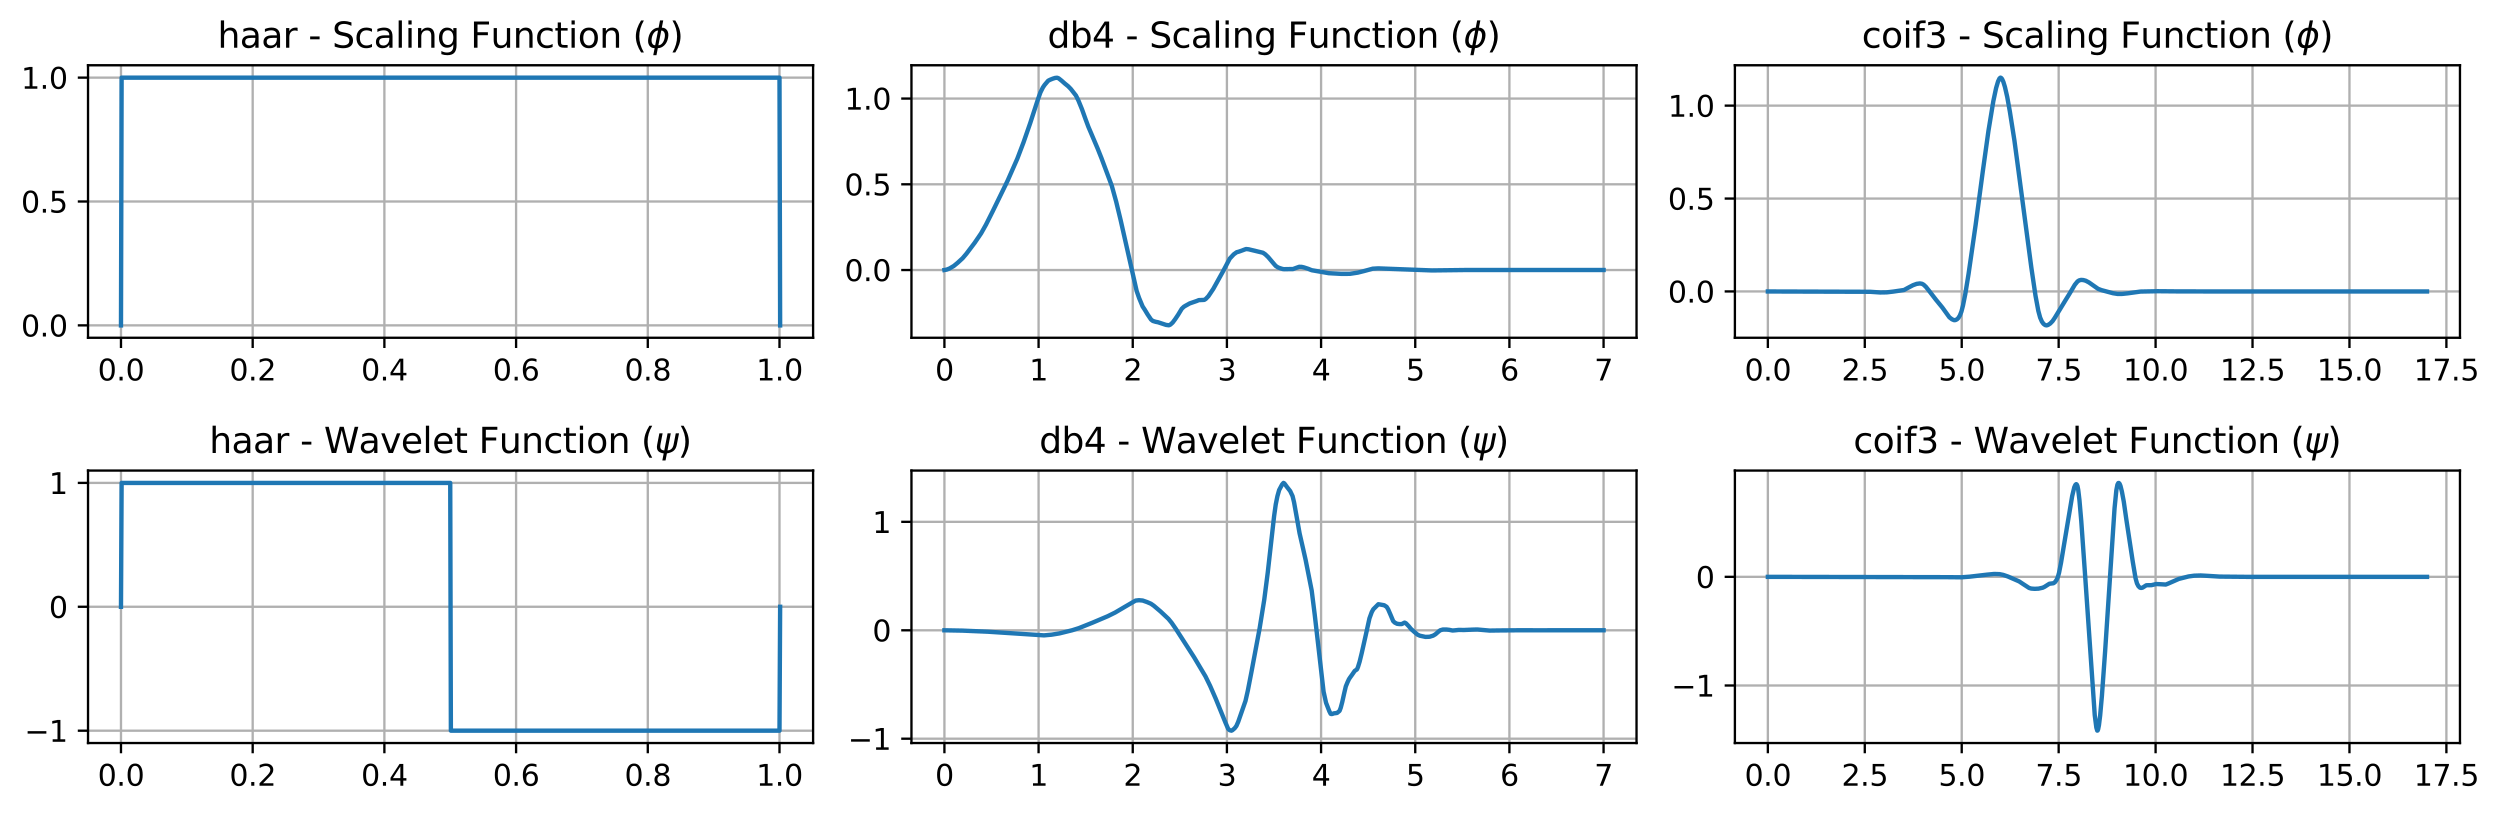 <?xml version="1.0" encoding="utf-8" standalone="no"?>
<!DOCTYPE svg PUBLIC "-//W3C//DTD SVG 1.1//EN"
  "http://www.w3.org/Graphics/SVG/1.1/DTD/svg11.dtd">
<svg xmlns:xlink="http://www.w3.org/1999/xlink" width="854.985pt" height="277.998pt" viewBox="0 0 854.985 277.998" xmlns="http://www.w3.org/2000/svg" version="1.1">
 <defs>
  <style type="text/css">*{stroke-linejoin: round; stroke-linecap: butt}</style>
 </defs>
 <g id="figure_1">
  <g id="patch_1">
   <path d="M 0 277.998 
L 854.985 277.998 
L 854.985 0 
L 0 0 
L 0 277.998 
z
" style="fill: none"/>
  </g>
  <g id="axes_1">
   <g id="patch_2">
    <path d="M 30.103 115.52 
L 278.073 115.52 
L 278.073 22.32 
L 30.103 22.32 
L 30.103 115.52 
z
" style="fill: none"/>
   </g>
   <g id="matplotlib.axis_1">
    <g id="xtick_1">
     <g id="line2d_1">
      <path d="M 41.374 115.52 
L 41.374 22.32 
" clip-path="url(#p8b42bc75d6)" style="fill: none; stroke: #b0b0b0; stroke-width: 0.8; stroke-linecap: square"/>
     </g>
     <g id="line2d_2">
      <defs>
       <path id="mc8aa38e5fa" d="M 0 0 
L 0 3.5 
" style="stroke: #000000; stroke-width: 0.8"/>
      </defs>
      <g>
       <use xlink:href="#mc8aa38e5fa" x="41.374" y="115.52" style="stroke: #000000; stroke-width: 0.8"/>
      </g>
     </g>
     <g id="text_1">
      <!-- 0.0 -->
      <g transform="translate(33.423 130.118) scale(0.1 -0.1)">
       <defs>
        <path id="DejaVuSans-30" d="M 2034 4250 
Q 1547 4250 1301 3770 
Q 1056 3291 1056 2328 
Q 1056 1369 1301 889 
Q 1547 409 2034 409 
Q 2525 409 2770 889 
Q 3016 1369 3016 2328 
Q 3016 3291 2770 3770 
Q 2525 4250 2034 4250 
z
M 2034 4750 
Q 2819 4750 3233 4129 
Q 3647 3509 3647 2328 
Q 3647 1150 3233 529 
Q 2819 -91 2034 -91 
Q 1250 -91 836 529 
Q 422 1150 422 2328 
Q 422 3509 836 4129 
Q 1250 4750 2034 4750 
z
" transform="scale(0.016)"/>
        <path id="DejaVuSans-2e" d="M 684 794 
L 1344 794 
L 1344 0 
L 684 0 
L 684 794 
z
" transform="scale(0.016)"/>
       </defs>
       <use xlink:href="#DejaVuSans-30"/>
       <use xlink:href="#DejaVuSans-2e" transform="translate(63.623 0)"/>
       <use xlink:href="#DejaVuSans-30" transform="translate(95.41 0)"/>
      </g>
     </g>
    </g>
    <g id="xtick_2">
     <g id="line2d_3">
      <path d="M 86.416 115.52 
L 86.416 22.32 
" clip-path="url(#p8b42bc75d6)" style="fill: none; stroke: #b0b0b0; stroke-width: 0.8; stroke-linecap: square"/>
     </g>
     <g id="line2d_4">
      <g>
       <use xlink:href="#mc8aa38e5fa" x="86.416" y="115.52" style="stroke: #000000; stroke-width: 0.8"/>
      </g>
     </g>
     <g id="text_2">
      <!-- 0.2 -->
      <g transform="translate(78.464 130.118) scale(0.1 -0.1)">
       <defs>
        <path id="DejaVuSans-32" d="M 1228 531 
L 3431 531 
L 3431 0 
L 469 0 
L 469 531 
Q 828 903 1448 1529 
Q 2069 2156 2228 2338 
Q 2531 2678 2651 2914 
Q 2772 3150 2772 3378 
Q 2772 3750 2511 3984 
Q 2250 4219 1831 4219 
Q 1534 4219 1204 4116 
Q 875 4013 500 3803 
L 500 4441 
Q 881 4594 1212 4672 
Q 1544 4750 1819 4750 
Q 2544 4750 2975 4387 
Q 3406 4025 3406 3419 
Q 3406 3131 3298 2873 
Q 3191 2616 2906 2266 
Q 2828 2175 2409 1742 
Q 1991 1309 1228 531 
z
" transform="scale(0.016)"/>
       </defs>
       <use xlink:href="#DejaVuSans-30"/>
       <use xlink:href="#DejaVuSans-2e" transform="translate(63.623 0)"/>
       <use xlink:href="#DejaVuSans-32" transform="translate(95.41 0)"/>
      </g>
     </g>
    </g>
    <g id="xtick_3">
     <g id="line2d_5">
      <path d="M 131.457 115.52 
L 131.457 22.32 
" clip-path="url(#p8b42bc75d6)" style="fill: none; stroke: #b0b0b0; stroke-width: 0.8; stroke-linecap: square"/>
     </g>
     <g id="line2d_6">
      <g>
       <use xlink:href="#mc8aa38e5fa" x="131.457" y="115.52" style="stroke: #000000; stroke-width: 0.8"/>
      </g>
     </g>
     <g id="text_3">
      <!-- 0.4 -->
      <g transform="translate(123.506 130.118) scale(0.1 -0.1)">
       <defs>
        <path id="DejaVuSans-34" d="M 2419 4116 
L 825 1625 
L 2419 1625 
L 2419 4116 
z
M 2253 4666 
L 3047 4666 
L 3047 1625 
L 3713 1625 
L 3713 1100 
L 3047 1100 
L 3047 0 
L 2419 0 
L 2419 1100 
L 313 1100 
L 313 1709 
L 2253 4666 
z
" transform="scale(0.016)"/>
       </defs>
       <use xlink:href="#DejaVuSans-30"/>
       <use xlink:href="#DejaVuSans-2e" transform="translate(63.623 0)"/>
       <use xlink:href="#DejaVuSans-34" transform="translate(95.41 0)"/>
      </g>
     </g>
    </g>
    <g id="xtick_4">
     <g id="line2d_7">
      <path d="M 176.499 115.52 
L 176.499 22.32 
" clip-path="url(#p8b42bc75d6)" style="fill: none; stroke: #b0b0b0; stroke-width: 0.8; stroke-linecap: square"/>
     </g>
     <g id="line2d_8">
      <g>
       <use xlink:href="#mc8aa38e5fa" x="176.499" y="115.52" style="stroke: #000000; stroke-width: 0.8"/>
      </g>
     </g>
     <g id="text_4">
      <!-- 0.6 -->
      <g transform="translate(168.547 130.118) scale(0.1 -0.1)">
       <defs>
        <path id="DejaVuSans-36" d="M 2113 2584 
Q 1688 2584 1439 2293 
Q 1191 2003 1191 1497 
Q 1191 994 1439 701 
Q 1688 409 2113 409 
Q 2538 409 2786 701 
Q 3034 994 3034 1497 
Q 3034 2003 2786 2293 
Q 2538 2584 2113 2584 
z
M 3366 4563 
L 3366 3988 
Q 3128 4100 2886 4159 
Q 2644 4219 2406 4219 
Q 1781 4219 1451 3797 
Q 1122 3375 1075 2522 
Q 1259 2794 1537 2939 
Q 1816 3084 2150 3084 
Q 2853 3084 3261 2657 
Q 3669 2231 3669 1497 
Q 3669 778 3244 343 
Q 2819 -91 2113 -91 
Q 1303 -91 875 529 
Q 447 1150 447 2328 
Q 447 3434 972 4092 
Q 1497 4750 2381 4750 
Q 2619 4750 2861 4703 
Q 3103 4656 3366 4563 
z
" transform="scale(0.016)"/>
       </defs>
       <use xlink:href="#DejaVuSans-30"/>
       <use xlink:href="#DejaVuSans-2e" transform="translate(63.623 0)"/>
       <use xlink:href="#DejaVuSans-36" transform="translate(95.41 0)"/>
      </g>
     </g>
    </g>
    <g id="xtick_5">
     <g id="line2d_9">
      <path d="M 221.54 115.52 
L 221.54 22.32 
" clip-path="url(#p8b42bc75d6)" style="fill: none; stroke: #b0b0b0; stroke-width: 0.8; stroke-linecap: square"/>
     </g>
     <g id="line2d_10">
      <g>
       <use xlink:href="#mc8aa38e5fa" x="221.54" y="115.52" style="stroke: #000000; stroke-width: 0.8"/>
      </g>
     </g>
     <g id="text_5">
      <!-- 0.8 -->
      <g transform="translate(213.589 130.118) scale(0.1 -0.1)">
       <defs>
        <path id="DejaVuSans-38" d="M 2034 2216 
Q 1584 2216 1326 1975 
Q 1069 1734 1069 1313 
Q 1069 891 1326 650 
Q 1584 409 2034 409 
Q 2484 409 2743 651 
Q 3003 894 3003 1313 
Q 3003 1734 2745 1975 
Q 2488 2216 2034 2216 
z
M 1403 2484 
Q 997 2584 770 2862 
Q 544 3141 544 3541 
Q 544 4100 942 4425 
Q 1341 4750 2034 4750 
Q 2731 4750 3128 4425 
Q 3525 4100 3525 3541 
Q 3525 3141 3298 2862 
Q 3072 2584 2669 2484 
Q 3125 2378 3379 2068 
Q 3634 1759 3634 1313 
Q 3634 634 3220 271 
Q 2806 -91 2034 -91 
Q 1263 -91 848 271 
Q 434 634 434 1313 
Q 434 1759 690 2068 
Q 947 2378 1403 2484 
z
M 1172 3481 
Q 1172 3119 1398 2916 
Q 1625 2713 2034 2713 
Q 2441 2713 2670 2916 
Q 2900 3119 2900 3481 
Q 2900 3844 2670 4047 
Q 2441 4250 2034 4250 
Q 1625 4250 1398 4047 
Q 1172 3844 1172 3481 
z
" transform="scale(0.016)"/>
       </defs>
       <use xlink:href="#DejaVuSans-30"/>
       <use xlink:href="#DejaVuSans-2e" transform="translate(63.623 0)"/>
       <use xlink:href="#DejaVuSans-38" transform="translate(95.41 0)"/>
      </g>
     </g>
    </g>
    <g id="xtick_6">
     <g id="line2d_11">
      <path d="M 266.582 115.52 
L 266.582 22.32 
" clip-path="url(#p8b42bc75d6)" style="fill: none; stroke: #b0b0b0; stroke-width: 0.8; stroke-linecap: square"/>
     </g>
     <g id="line2d_12">
      <g>
       <use xlink:href="#mc8aa38e5fa" x="266.582" y="115.52" style="stroke: #000000; stroke-width: 0.8"/>
      </g>
     </g>
     <g id="text_6">
      <!-- 1.0 -->
      <g transform="translate(258.63 130.118) scale(0.1 -0.1)">
       <defs>
        <path id="DejaVuSans-31" d="M 794 531 
L 1825 531 
L 1825 4091 
L 703 3866 
L 703 4441 
L 1819 4666 
L 2450 4666 
L 2450 531 
L 3481 531 
L 3481 0 
L 794 0 
L 794 531 
z
" transform="scale(0.016)"/>
       </defs>
       <use xlink:href="#DejaVuSans-31"/>
       <use xlink:href="#DejaVuSans-2e" transform="translate(63.623 0)"/>
       <use xlink:href="#DejaVuSans-30" transform="translate(95.41 0)"/>
      </g>
     </g>
    </g>
   </g>
   <g id="matplotlib.axis_2">
    <g id="ytick_1">
     <g id="line2d_13">
      <path d="M 30.103 111.284 
L 278.073 111.284 
" clip-path="url(#p8b42bc75d6)" style="fill: none; stroke: #b0b0b0; stroke-width: 0.8; stroke-linecap: square"/>
     </g>
     <g id="line2d_14">
      <defs>
       <path id="m6e33a2b76f" d="M 0 0 
L -3.5 0 
" style="stroke: #000000; stroke-width: 0.8"/>
      </defs>
      <g>
       <use xlink:href="#m6e33a2b76f" x="30.103" y="111.284" style="stroke: #000000; stroke-width: 0.8"/>
      </g>
     </g>
     <g id="text_7">
      <!-- 0.0 -->
      <g transform="translate(7.2 115.083) scale(0.1 -0.1)">
       <use xlink:href="#DejaVuSans-30"/>
       <use xlink:href="#DejaVuSans-2e" transform="translate(63.623 0)"/>
       <use xlink:href="#DejaVuSans-30" transform="translate(95.41 0)"/>
      </g>
     </g>
    </g>
    <g id="ytick_2">
     <g id="line2d_15">
      <path d="M 30.103 68.92 
L 278.073 68.92 
" clip-path="url(#p8b42bc75d6)" style="fill: none; stroke: #b0b0b0; stroke-width: 0.8; stroke-linecap: square"/>
     </g>
     <g id="line2d_16">
      <g>
       <use xlink:href="#m6e33a2b76f" x="30.103" y="68.92" style="stroke: #000000; stroke-width: 0.8"/>
      </g>
     </g>
     <g id="text_8">
      <!-- 0.5 -->
      <g transform="translate(7.2 72.719) scale(0.1 -0.1)">
       <defs>
        <path id="DejaVuSans-35" d="M 691 4666 
L 3169 4666 
L 3169 4134 
L 1269 4134 
L 1269 2991 
Q 1406 3038 1543 3061 
Q 1681 3084 1819 3084 
Q 2600 3084 3056 2656 
Q 3513 2228 3513 1497 
Q 3513 744 3044 326 
Q 2575 -91 1722 -91 
Q 1428 -91 1123 -41 
Q 819 9 494 109 
L 494 744 
Q 775 591 1075 516 
Q 1375 441 1709 441 
Q 2250 441 2565 725 
Q 2881 1009 2881 1497 
Q 2881 1984 2565 2268 
Q 2250 2553 1709 2553 
Q 1456 2553 1204 2497 
Q 953 2441 691 2322 
L 691 4666 
z
" transform="scale(0.016)"/>
       </defs>
       <use xlink:href="#DejaVuSans-30"/>
       <use xlink:href="#DejaVuSans-2e" transform="translate(63.623 0)"/>
       <use xlink:href="#DejaVuSans-35" transform="translate(95.41 0)"/>
      </g>
     </g>
    </g>
    <g id="ytick_3">
     <g id="line2d_17">
      <path d="M 30.103 26.556 
L 278.073 26.556 
" clip-path="url(#p8b42bc75d6)" style="fill: none; stroke: #b0b0b0; stroke-width: 0.8; stroke-linecap: square"/>
     </g>
     <g id="line2d_18">
      <g>
       <use xlink:href="#m6e33a2b76f" x="30.103" y="26.556" style="stroke: #000000; stroke-width: 0.8"/>
      </g>
     </g>
     <g id="text_9">
      <!-- 1.0 -->
      <g transform="translate(7.2 30.356) scale(0.1 -0.1)">
       <use xlink:href="#DejaVuSans-31"/>
       <use xlink:href="#DejaVuSans-2e" transform="translate(63.623 0)"/>
       <use xlink:href="#DejaVuSans-30" transform="translate(95.41 0)"/>
      </g>
     </g>
    </g>
   </g>
   <g id="line2d_19">
    <path d="M 41.374 111.284 
L 41.594 26.556 
L 266.582 26.556 
L 266.802 111.284 
L 266.802 111.284 
" clip-path="url(#p8b42bc75d6)" style="fill: none; stroke: #1f77b4; stroke-width: 1.5; stroke-linecap: square"/>
   </g>
   <g id="patch_3">
    <path d="M 30.103 115.52 
L 30.103 22.32 
" style="fill: none; stroke: #000000; stroke-width: 0.8; stroke-linejoin: miter; stroke-linecap: square"/>
   </g>
   <g id="patch_4">
    <path d="M 278.073 115.52 
L 278.073 22.32 
" style="fill: none; stroke: #000000; stroke-width: 0.8; stroke-linejoin: miter; stroke-linecap: square"/>
   </g>
   <g id="patch_5">
    <path d="M 30.103 115.52 
L 278.073 115.52 
" style="fill: none; stroke: #000000; stroke-width: 0.8; stroke-linejoin: miter; stroke-linecap: square"/>
   </g>
   <g id="patch_6">
    <path d="M 30.103 22.32 
L 278.073 22.32 
" style="fill: none; stroke: #000000; stroke-width: 0.8; stroke-linejoin: miter; stroke-linecap: square"/>
   </g>
   <g id="text_10">
    <!-- haar - Scaling Function ($\phi$) -->
    <g transform="translate(74.408 16.32) scale(0.12 -0.12)">
     <defs>
      <path id="DejaVuSans-68" d="M 3513 2113 
L 3513 0 
L 2938 0 
L 2938 2094 
Q 2938 2591 2744 2837 
Q 2550 3084 2163 3084 
Q 1697 3084 1428 2787 
Q 1159 2491 1159 1978 
L 1159 0 
L 581 0 
L 581 4863 
L 1159 4863 
L 1159 2956 
Q 1366 3272 1645 3428 
Q 1925 3584 2291 3584 
Q 2894 3584 3203 3211 
Q 3513 2838 3513 2113 
z
" transform="scale(0.016)"/>
      <path id="DejaVuSans-61" d="M 2194 1759 
Q 1497 1759 1228 1600 
Q 959 1441 959 1056 
Q 959 750 1161 570 
Q 1363 391 1709 391 
Q 2188 391 2477 730 
Q 2766 1069 2766 1631 
L 2766 1759 
L 2194 1759 
z
M 3341 1997 
L 3341 0 
L 2766 0 
L 2766 531 
Q 2569 213 2275 61 
Q 1981 -91 1556 -91 
Q 1019 -91 701 211 
Q 384 513 384 1019 
Q 384 1609 779 1909 
Q 1175 2209 1959 2209 
L 2766 2209 
L 2766 2266 
Q 2766 2663 2505 2880 
Q 2244 3097 1772 3097 
Q 1472 3097 1187 3025 
Q 903 2953 641 2809 
L 641 3341 
Q 956 3463 1253 3523 
Q 1550 3584 1831 3584 
Q 2591 3584 2966 3190 
Q 3341 2797 3341 1997 
z
" transform="scale(0.016)"/>
      <path id="DejaVuSans-72" d="M 2631 2963 
Q 2534 3019 2420 3045 
Q 2306 3072 2169 3072 
Q 1681 3072 1420 2755 
Q 1159 2438 1159 1844 
L 1159 0 
L 581 0 
L 581 3500 
L 1159 3500 
L 1159 2956 
Q 1341 3275 1631 3429 
Q 1922 3584 2338 3584 
Q 2397 3584 2469 3576 
Q 2541 3569 2628 3553 
L 2631 2963 
z
" transform="scale(0.016)"/>
      <path id="DejaVuSans-20" transform="scale(0.016)"/>
      <path id="DejaVuSans-2d" d="M 313 2009 
L 1997 2009 
L 1997 1497 
L 313 1497 
L 313 2009 
z
" transform="scale(0.016)"/>
      <path id="DejaVuSans-53" d="M 3425 4513 
L 3425 3897 
Q 3066 4069 2747 4153 
Q 2428 4238 2131 4238 
Q 1616 4238 1336 4038 
Q 1056 3838 1056 3469 
Q 1056 3159 1242 3001 
Q 1428 2844 1947 2747 
L 2328 2669 
Q 3034 2534 3370 2195 
Q 3706 1856 3706 1288 
Q 3706 609 3251 259 
Q 2797 -91 1919 -91 
Q 1588 -91 1214 -16 
Q 841 59 441 206 
L 441 856 
Q 825 641 1194 531 
Q 1563 422 1919 422 
Q 2459 422 2753 634 
Q 3047 847 3047 1241 
Q 3047 1584 2836 1778 
Q 2625 1972 2144 2069 
L 1759 2144 
Q 1053 2284 737 2584 
Q 422 2884 422 3419 
Q 422 4038 858 4394 
Q 1294 4750 2059 4750 
Q 2388 4750 2728 4690 
Q 3069 4631 3425 4513 
z
" transform="scale(0.016)"/>
      <path id="DejaVuSans-63" d="M 3122 3366 
L 3122 2828 
Q 2878 2963 2633 3030 
Q 2388 3097 2138 3097 
Q 1578 3097 1268 2742 
Q 959 2388 959 1747 
Q 959 1106 1268 751 
Q 1578 397 2138 397 
Q 2388 397 2633 464 
Q 2878 531 3122 666 
L 3122 134 
Q 2881 22 2623 -34 
Q 2366 -91 2075 -91 
Q 1284 -91 818 406 
Q 353 903 353 1747 
Q 353 2603 823 3093 
Q 1294 3584 2113 3584 
Q 2378 3584 2631 3529 
Q 2884 3475 3122 3366 
z
" transform="scale(0.016)"/>
      <path id="DejaVuSans-6c" d="M 603 4863 
L 1178 4863 
L 1178 0 
L 603 0 
L 603 4863 
z
" transform="scale(0.016)"/>
      <path id="DejaVuSans-69" d="M 603 3500 
L 1178 3500 
L 1178 0 
L 603 0 
L 603 3500 
z
M 603 4863 
L 1178 4863 
L 1178 4134 
L 603 4134 
L 603 4863 
z
" transform="scale(0.016)"/>
      <path id="DejaVuSans-6e" d="M 3513 2113 
L 3513 0 
L 2938 0 
L 2938 2094 
Q 2938 2591 2744 2837 
Q 2550 3084 2163 3084 
Q 1697 3084 1428 2787 
Q 1159 2491 1159 1978 
L 1159 0 
L 581 0 
L 581 3500 
L 1159 3500 
L 1159 2956 
Q 1366 3272 1645 3428 
Q 1925 3584 2291 3584 
Q 2894 3584 3203 3211 
Q 3513 2838 3513 2113 
z
" transform="scale(0.016)"/>
      <path id="DejaVuSans-67" d="M 2906 1791 
Q 2906 2416 2648 2759 
Q 2391 3103 1925 3103 
Q 1463 3103 1205 2759 
Q 947 2416 947 1791 
Q 947 1169 1205 825 
Q 1463 481 1925 481 
Q 2391 481 2648 825 
Q 2906 1169 2906 1791 
z
M 3481 434 
Q 3481 -459 3084 -895 
Q 2688 -1331 1869 -1331 
Q 1566 -1331 1297 -1286 
Q 1028 -1241 775 -1147 
L 775 -588 
Q 1028 -725 1275 -790 
Q 1522 -856 1778 -856 
Q 2344 -856 2625 -561 
Q 2906 -266 2906 331 
L 2906 616 
Q 2728 306 2450 153 
Q 2172 0 1784 0 
Q 1141 0 747 490 
Q 353 981 353 1791 
Q 353 2603 747 3093 
Q 1141 3584 1784 3584 
Q 2172 3584 2450 3431 
Q 2728 3278 2906 2969 
L 2906 3500 
L 3481 3500 
L 3481 434 
z
" transform="scale(0.016)"/>
      <path id="DejaVuSans-46" d="M 628 4666 
L 3309 4666 
L 3309 4134 
L 1259 4134 
L 1259 2759 
L 3109 2759 
L 3109 2228 
L 1259 2228 
L 1259 0 
L 628 0 
L 628 4666 
z
" transform="scale(0.016)"/>
      <path id="DejaVuSans-75" d="M 544 1381 
L 544 3500 
L 1119 3500 
L 1119 1403 
Q 1119 906 1312 657 
Q 1506 409 1894 409 
Q 2359 409 2629 706 
Q 2900 1003 2900 1516 
L 2900 3500 
L 3475 3500 
L 3475 0 
L 2900 0 
L 2900 538 
Q 2691 219 2414 64 
Q 2138 -91 1772 -91 
Q 1169 -91 856 284 
Q 544 659 544 1381 
z
M 1991 3584 
L 1991 3584 
z
" transform="scale(0.016)"/>
      <path id="DejaVuSans-74" d="M 1172 4494 
L 1172 3500 
L 2356 3500 
L 2356 3053 
L 1172 3053 
L 1172 1153 
Q 1172 725 1289 603 
Q 1406 481 1766 481 
L 2356 481 
L 2356 0 
L 1766 0 
Q 1100 0 847 248 
Q 594 497 594 1153 
L 594 3053 
L 172 3053 
L 172 3500 
L 594 3500 
L 594 4494 
L 1172 4494 
z
" transform="scale(0.016)"/>
      <path id="DejaVuSans-6f" d="M 1959 3097 
Q 1497 3097 1228 2736 
Q 959 2375 959 1747 
Q 959 1119 1226 758 
Q 1494 397 1959 397 
Q 2419 397 2687 759 
Q 2956 1122 2956 1747 
Q 2956 2369 2687 2733 
Q 2419 3097 1959 3097 
z
M 1959 3584 
Q 2709 3584 3137 3096 
Q 3566 2609 3566 1747 
Q 3566 888 3137 398 
Q 2709 -91 1959 -91 
Q 1206 -91 779 398 
Q 353 888 353 1747 
Q 353 2609 779 3096 
Q 1206 3584 1959 3584 
z
" transform="scale(0.016)"/>
      <path id="DejaVuSans-28" d="M 1984 4856 
Q 1566 4138 1362 3434 
Q 1159 2731 1159 2009 
Q 1159 1288 1364 580 
Q 1569 -128 1984 -844 
L 1484 -844 
Q 1016 -109 783 600 
Q 550 1309 550 2009 
Q 550 2706 781 3412 
Q 1013 4119 1484 4856 
L 1984 4856 
z
" transform="scale(0.016)"/>
      <path id="DejaVuSans-Oblique-3d5" d="M 2991 4863 
L 2738 3572 
Q 3363 3572 3684 3094 
Q 4016 2606 3850 1747 
Q 3681 888 3159 400 
Q 2653 -78 2028 -78 
L 1784 -1331 
L 1213 -1331 
L 1456 -78 
Q 834 -78 509 400 
Q 178 888 347 1747 
Q 513 2606 1034 3094 
Q 1544 3572 2166 3572 
L 2419 4863 
L 2991 4863 
z
M 2128 434 
Q 2481 434 2784 756 
Q 3116 1116 3244 1747 
Q 3369 2372 3169 2738 
Q 2991 3059 2638 3059 
L 2128 434 
z
M 1556 434 
L 2066 3059 
Q 1716 3059 1413 2738 
Q 1072 2372 953 1747 
Q 834 1116 1028 756 
Q 1203 434 1556 434 
z
" transform="scale(0.016)"/>
      <path id="DejaVuSans-29" d="M 513 4856 
L 1013 4856 
Q 1481 4119 1714 3412 
Q 1947 2706 1947 2009 
Q 1947 1309 1714 600 
Q 1481 -109 1013 -844 
L 513 -844 
Q 928 -128 1133 580 
Q 1338 1288 1338 2009 
Q 1338 2731 1133 3434 
Q 928 4138 513 4856 
z
" transform="scale(0.016)"/>
     </defs>
     <use xlink:href="#DejaVuSans-68" transform="translate(0 0.016)"/>
     <use xlink:href="#DejaVuSans-61" transform="translate(63.379 0.016)"/>
     <use xlink:href="#DejaVuSans-61" transform="translate(124.658 0.016)"/>
     <use xlink:href="#DejaVuSans-72" transform="translate(185.938 0.016)"/>
     <use xlink:href="#DejaVuSans-20" transform="translate(227.051 0.016)"/>
     <use xlink:href="#DejaVuSans-2d" transform="translate(258.838 0.016)"/>
     <use xlink:href="#DejaVuSans-20" transform="translate(294.922 0.016)"/>
     <use xlink:href="#DejaVuSans-53" transform="translate(326.709 0.016)"/>
     <use xlink:href="#DejaVuSans-63" transform="translate(390.186 0.016)"/>
     <use xlink:href="#DejaVuSans-61" transform="translate(445.166 0.016)"/>
     <use xlink:href="#DejaVuSans-6c" transform="translate(506.445 0.016)"/>
     <use xlink:href="#DejaVuSans-69" transform="translate(534.229 0.016)"/>
     <use xlink:href="#DejaVuSans-6e" transform="translate(562.012 0.016)"/>
     <use xlink:href="#DejaVuSans-67" transform="translate(625.391 0.016)"/>
     <use xlink:href="#DejaVuSans-20" transform="translate(688.867 0.016)"/>
     <use xlink:href="#DejaVuSans-46" transform="translate(720.654 0.016)"/>
     <use xlink:href="#DejaVuSans-75" transform="translate(778.174 0.016)"/>
     <use xlink:href="#DejaVuSans-6e" transform="translate(841.553 0.016)"/>
     <use xlink:href="#DejaVuSans-63" transform="translate(904.932 0.016)"/>
     <use xlink:href="#DejaVuSans-74" transform="translate(959.912 0.016)"/>
     <use xlink:href="#DejaVuSans-69" transform="translate(999.121 0.016)"/>
     <use xlink:href="#DejaVuSans-6f" transform="translate(1026.904 0.016)"/>
     <use xlink:href="#DejaVuSans-6e" transform="translate(1088.086 0.016)"/>
     <use xlink:href="#DejaVuSans-20" transform="translate(1151.465 0.016)"/>
     <use xlink:href="#DejaVuSans-28" transform="translate(1183.252 0.016)"/>
     <use xlink:href="#DejaVuSans-Oblique-3d5" transform="translate(1222.266 0.016)"/>
     <use xlink:href="#DejaVuSans-29" transform="translate(1288.232 0.016)"/>
    </g>
   </g>
  </g>
  <g id="axes_2">
   <g id="patch_7">
    <path d="M 311.713 115.52 
L 559.683 115.52 
L 559.683 22.32 
L 311.713 22.32 
L 311.713 115.52 
z
" style="fill: none"/>
   </g>
   <g id="matplotlib.axis_3">
    <g id="xtick_7">
     <g id="line2d_20">
      <path d="M 322.984 115.52 
L 322.984 22.32 
" clip-path="url(#p054ce76ae4)" style="fill: none; stroke: #b0b0b0; stroke-width: 0.8; stroke-linecap: square"/>
     </g>
     <g id="line2d_21">
      <g>
       <use xlink:href="#mc8aa38e5fa" x="322.984" y="115.52" style="stroke: #000000; stroke-width: 0.8"/>
      </g>
     </g>
     <g id="text_11">
      <!-- 0 -->
      <g transform="translate(319.803 130.118) scale(0.1 -0.1)">
       <use xlink:href="#DejaVuSans-30"/>
      </g>
     </g>
    </g>
    <g id="xtick_8">
     <g id="line2d_22">
      <path d="M 355.188 115.52 
L 355.188 22.32 
" clip-path="url(#p054ce76ae4)" style="fill: none; stroke: #b0b0b0; stroke-width: 0.8; stroke-linecap: square"/>
     </g>
     <g id="line2d_23">
      <g>
       <use xlink:href="#mc8aa38e5fa" x="355.188" y="115.52" style="stroke: #000000; stroke-width: 0.8"/>
      </g>
     </g>
     <g id="text_12">
      <!-- 1 -->
      <g transform="translate(352.007 130.118) scale(0.1 -0.1)">
       <use xlink:href="#DejaVuSans-31"/>
      </g>
     </g>
    </g>
    <g id="xtick_9">
     <g id="line2d_24">
      <path d="M 387.392 115.52 
L 387.392 22.32 
" clip-path="url(#p054ce76ae4)" style="fill: none; stroke: #b0b0b0; stroke-width: 0.8; stroke-linecap: square"/>
     </g>
     <g id="line2d_25">
      <g>
       <use xlink:href="#mc8aa38e5fa" x="387.392" y="115.52" style="stroke: #000000; stroke-width: 0.8"/>
      </g>
     </g>
     <g id="text_13">
      <!-- 2 -->
      <g transform="translate(384.211 130.118) scale(0.1 -0.1)">
       <use xlink:href="#DejaVuSans-32"/>
      </g>
     </g>
    </g>
    <g id="xtick_10">
     <g id="line2d_26">
      <path d="M 419.596 115.52 
L 419.596 22.32 
" clip-path="url(#p054ce76ae4)" style="fill: none; stroke: #b0b0b0; stroke-width: 0.8; stroke-linecap: square"/>
     </g>
     <g id="line2d_27">
      <g>
       <use xlink:href="#mc8aa38e5fa" x="419.596" y="115.52" style="stroke: #000000; stroke-width: 0.8"/>
      </g>
     </g>
     <g id="text_14">
      <!-- 3 -->
      <g transform="translate(416.415 130.118) scale(0.1 -0.1)">
       <defs>
        <path id="DejaVuSans-33" d="M 2597 2516 
Q 3050 2419 3304 2112 
Q 3559 1806 3559 1356 
Q 3559 666 3084 287 
Q 2609 -91 1734 -91 
Q 1441 -91 1130 -33 
Q 819 25 488 141 
L 488 750 
Q 750 597 1062 519 
Q 1375 441 1716 441 
Q 2309 441 2620 675 
Q 2931 909 2931 1356 
Q 2931 1769 2642 2001 
Q 2353 2234 1838 2234 
L 1294 2234 
L 1294 2753 
L 1863 2753 
Q 2328 2753 2575 2939 
Q 2822 3125 2822 3475 
Q 2822 3834 2567 4026 
Q 2313 4219 1838 4219 
Q 1578 4219 1281 4162 
Q 984 4106 628 3988 
L 628 4550 
Q 988 4650 1302 4700 
Q 1616 4750 1894 4750 
Q 2613 4750 3031 4423 
Q 3450 4097 3450 3541 
Q 3450 3153 3228 2886 
Q 3006 2619 2597 2516 
z
" transform="scale(0.016)"/>
       </defs>
       <use xlink:href="#DejaVuSans-33"/>
      </g>
     </g>
    </g>
    <g id="xtick_11">
     <g id="line2d_28">
      <path d="M 451.8 115.52 
L 451.8 22.32 
" clip-path="url(#p054ce76ae4)" style="fill: none; stroke: #b0b0b0; stroke-width: 0.8; stroke-linecap: square"/>
     </g>
     <g id="line2d_29">
      <g>
       <use xlink:href="#mc8aa38e5fa" x="451.8" y="115.52" style="stroke: #000000; stroke-width: 0.8"/>
      </g>
     </g>
     <g id="text_15">
      <!-- 4 -->
      <g transform="translate(448.619 130.118) scale(0.1 -0.1)">
       <use xlink:href="#DejaVuSans-34"/>
      </g>
     </g>
    </g>
    <g id="xtick_12">
     <g id="line2d_30">
      <path d="M 484.004 115.52 
L 484.004 22.32 
" clip-path="url(#p054ce76ae4)" style="fill: none; stroke: #b0b0b0; stroke-width: 0.8; stroke-linecap: square"/>
     </g>
     <g id="line2d_31">
      <g>
       <use xlink:href="#mc8aa38e5fa" x="484.004" y="115.52" style="stroke: #000000; stroke-width: 0.8"/>
      </g>
     </g>
     <g id="text_16">
      <!-- 5 -->
      <g transform="translate(480.823 130.118) scale(0.1 -0.1)">
       <use xlink:href="#DejaVuSans-35"/>
      </g>
     </g>
    </g>
    <g id="xtick_13">
     <g id="line2d_32">
      <path d="M 516.208 115.52 
L 516.208 22.32 
" clip-path="url(#p054ce76ae4)" style="fill: none; stroke: #b0b0b0; stroke-width: 0.8; stroke-linecap: square"/>
     </g>
     <g id="line2d_33">
      <g>
       <use xlink:href="#mc8aa38e5fa" x="516.208" y="115.52" style="stroke: #000000; stroke-width: 0.8"/>
      </g>
     </g>
     <g id="text_17">
      <!-- 6 -->
      <g transform="translate(513.027 130.118) scale(0.1 -0.1)">
       <use xlink:href="#DejaVuSans-36"/>
      </g>
     </g>
    </g>
    <g id="xtick_14">
     <g id="line2d_34">
      <path d="M 548.412 115.52 
L 548.412 22.32 
" clip-path="url(#p054ce76ae4)" style="fill: none; stroke: #b0b0b0; stroke-width: 0.8; stroke-linecap: square"/>
     </g>
     <g id="line2d_35">
      <g>
       <use xlink:href="#mc8aa38e5fa" x="548.412" y="115.52" style="stroke: #000000; stroke-width: 0.8"/>
      </g>
     </g>
     <g id="text_18">
      <!-- 7 -->
      <g transform="translate(545.231 130.118) scale(0.1 -0.1)">
       <defs>
        <path id="DejaVuSans-37" d="M 525 4666 
L 3525 4666 
L 3525 4397 
L 1831 0 
L 1172 0 
L 2766 4134 
L 525 4134 
L 525 4666 
z
" transform="scale(0.016)"/>
       </defs>
       <use xlink:href="#DejaVuSans-37"/>
      </g>
     </g>
    </g>
   </g>
   <g id="matplotlib.axis_4">
    <g id="ytick_4">
     <g id="line2d_36">
      <path d="M 311.713 92.344 
L 559.683 92.344 
" clip-path="url(#p054ce76ae4)" style="fill: none; stroke: #b0b0b0; stroke-width: 0.8; stroke-linecap: square"/>
     </g>
     <g id="line2d_37">
      <g>
       <use xlink:href="#m6e33a2b76f" x="311.713" y="92.344" style="stroke: #000000; stroke-width: 0.8"/>
      </g>
     </g>
     <g id="text_19">
      <!-- 0.0 -->
      <g transform="translate(288.81 96.143) scale(0.1 -0.1)">
       <use xlink:href="#DejaVuSans-30"/>
       <use xlink:href="#DejaVuSans-2e" transform="translate(63.623 0)"/>
       <use xlink:href="#DejaVuSans-30" transform="translate(95.41 0)"/>
      </g>
     </g>
    </g>
    <g id="ytick_5">
     <g id="line2d_38">
      <path d="M 311.713 63.021 
L 559.683 63.021 
" clip-path="url(#p054ce76ae4)" style="fill: none; stroke: #b0b0b0; stroke-width: 0.8; stroke-linecap: square"/>
     </g>
     <g id="line2d_39">
      <g>
       <use xlink:href="#m6e33a2b76f" x="311.713" y="63.021" style="stroke: #000000; stroke-width: 0.8"/>
      </g>
     </g>
     <g id="text_20">
      <!-- 0.5 -->
      <g transform="translate(288.81 66.821) scale(0.1 -0.1)">
       <use xlink:href="#DejaVuSans-30"/>
       <use xlink:href="#DejaVuSans-2e" transform="translate(63.623 0)"/>
       <use xlink:href="#DejaVuSans-35" transform="translate(95.41 0)"/>
      </g>
     </g>
    </g>
    <g id="ytick_6">
     <g id="line2d_40">
      <path d="M 311.713 33.699 
L 559.683 33.699 
" clip-path="url(#p054ce76ae4)" style="fill: none; stroke: #b0b0b0; stroke-width: 0.8; stroke-linecap: square"/>
     </g>
     <g id="line2d_41">
      <g>
       <use xlink:href="#m6e33a2b76f" x="311.713" y="33.699" style="stroke: #000000; stroke-width: 0.8"/>
      </g>
     </g>
     <g id="text_21">
      <!-- 1.0 -->
      <g transform="translate(288.81 37.498) scale(0.1 -0.1)">
       <use xlink:href="#DejaVuSans-31"/>
       <use xlink:href="#DejaVuSans-2e" transform="translate(63.623 0)"/>
       <use xlink:href="#DejaVuSans-30" transform="translate(95.41 0)"/>
      </g>
     </g>
    </g>
   </g>
   <g id="line2d_42">
    <path d="M 322.984 92.344 
L 323.708 92.219 
L 324.683 91.848 
L 326.192 90.963 
L 327.513 89.873 
L 329.211 88.308 
L 330.501 86.783 
L 333.331 83.039 
L 335.533 79.803 
L 337.199 76.838 
L 339.527 72.2 
L 344.559 61.879 
L 347.924 54.246 
L 350.031 48.708 
L 352.327 42.097 
L 354.968 33.987 
L 355.817 31.608 
L 356.666 29.9 
L 357.264 29.026 
L 358.459 27.617 
L 359.088 27.29 
L 360.063 26.898 
L 360.818 26.662 
L 361.541 26.584 
L 362.076 26.807 
L 363.051 27.584 
L 364.12 28.535 
L 365.315 29.506 
L 366.227 30.448 
L 367.957 32.656 
L 368.806 34.365 
L 370.032 37.368 
L 371.227 40.703 
L 372.202 43.325 
L 375.379 50.786 
L 376.731 54.18 
L 380.222 63.534 
L 381.731 68.993 
L 383.241 75.233 
L 388.713 99.466 
L 389.562 101.912 
L 390.757 104.788 
L 391.481 105.888 
L 392.456 107.504 
L 393.651 109.281 
L 394.28 109.766 
L 395.255 110.059 
L 396.009 110.203 
L 398.777 111.114 
L 399.783 111.246 
L 400.286 110.994 
L 401.041 110.311 
L 401.89 109.172 
L 402.897 107.671 
L 404.155 105.589 
L 404.878 104.902 
L 405.444 104.559 
L 405.979 104.267 
L 406.859 103.771 
L 409.249 102.947 
L 410.004 102.635 
L 411.231 102.591 
L 411.86 102.556 
L 412.363 102.239 
L 413.275 101.288 
L 414.942 98.789 
L 417.395 94.364 
L 418.275 92.787 
L 420.571 88.439 
L 421.923 86.991 
L 422.93 86.263 
L 423.622 86.078 
L 424.156 85.891 
L 426.138 85.164 
L 427.05 85.261 
L 427.93 85.479 
L 431.924 86.438 
L 432.71 86.973 
L 433.748 87.969 
L 435.447 89.978 
L 436.264 90.925 
L 437.05 91.456 
L 437.711 91.698 
L 438.686 92.004 
L 439.189 92.058 
L 440.761 92.029 
L 442.208 92.013 
L 443.403 91.569 
L 444.315 91.246 
L 445.133 91.272 
L 445.888 91.436 
L 447.397 91.928 
L 448.592 92.415 
L 454.41 93.427 
L 458.75 93.666 
L 461.644 93.648 
L 464.348 93.24 
L 466.581 92.677 
L 469.474 91.888 
L 471.393 91.782 
L 489.728 92.487 
L 501.741 92.335 
L 548.412 92.344 
L 548.412 92.344 
" clip-path="url(#p054ce76ae4)" style="fill: none; stroke: #1f77b4; stroke-width: 1.5; stroke-linecap: square"/>
   </g>
   <g id="patch_8">
    <path d="M 311.713 115.52 
L 311.713 22.32 
" style="fill: none; stroke: #000000; stroke-width: 0.8; stroke-linejoin: miter; stroke-linecap: square"/>
   </g>
   <g id="patch_9">
    <path d="M 559.683 115.52 
L 559.683 22.32 
" style="fill: none; stroke: #000000; stroke-width: 0.8; stroke-linejoin: miter; stroke-linecap: square"/>
   </g>
   <g id="patch_10">
    <path d="M 311.713 115.52 
L 559.683 115.52 
" style="fill: none; stroke: #000000; stroke-width: 0.8; stroke-linejoin: miter; stroke-linecap: square"/>
   </g>
   <g id="patch_11">
    <path d="M 311.713 22.32 
L 559.683 22.32 
" style="fill: none; stroke: #000000; stroke-width: 0.8; stroke-linejoin: miter; stroke-linecap: square"/>
   </g>
   <g id="text_22">
    <!-- db4 - Scaling Function ($\phi$) -->
    <g transform="translate(358.238 16.32) scale(0.12 -0.12)">
     <defs>
      <path id="DejaVuSans-64" d="M 2906 2969 
L 2906 4863 
L 3481 4863 
L 3481 0 
L 2906 0 
L 2906 525 
Q 2725 213 2448 61 
Q 2172 -91 1784 -91 
Q 1150 -91 751 415 
Q 353 922 353 1747 
Q 353 2572 751 3078 
Q 1150 3584 1784 3584 
Q 2172 3584 2448 3432 
Q 2725 3281 2906 2969 
z
M 947 1747 
Q 947 1113 1208 752 
Q 1469 391 1925 391 
Q 2381 391 2643 752 
Q 2906 1113 2906 1747 
Q 2906 2381 2643 2742 
Q 2381 3103 1925 3103 
Q 1469 3103 1208 2742 
Q 947 2381 947 1747 
z
" transform="scale(0.016)"/>
      <path id="DejaVuSans-62" d="M 3116 1747 
Q 3116 2381 2855 2742 
Q 2594 3103 2138 3103 
Q 1681 3103 1420 2742 
Q 1159 2381 1159 1747 
Q 1159 1113 1420 752 
Q 1681 391 2138 391 
Q 2594 391 2855 752 
Q 3116 1113 3116 1747 
z
M 1159 2969 
Q 1341 3281 1617 3432 
Q 1894 3584 2278 3584 
Q 2916 3584 3314 3078 
Q 3713 2572 3713 1747 
Q 3713 922 3314 415 
Q 2916 -91 2278 -91 
Q 1894 -91 1617 61 
Q 1341 213 1159 525 
L 1159 0 
L 581 0 
L 581 4863 
L 1159 4863 
L 1159 2969 
z
" transform="scale(0.016)"/>
     </defs>
     <use xlink:href="#DejaVuSans-64" transform="translate(0 0.016)"/>
     <use xlink:href="#DejaVuSans-62" transform="translate(63.477 0.016)"/>
     <use xlink:href="#DejaVuSans-34" transform="translate(126.953 0.016)"/>
     <use xlink:href="#DejaVuSans-20" transform="translate(190.576 0.016)"/>
     <use xlink:href="#DejaVuSans-2d" transform="translate(222.363 0.016)"/>
     <use xlink:href="#DejaVuSans-20" transform="translate(258.447 0.016)"/>
     <use xlink:href="#DejaVuSans-53" transform="translate(290.234 0.016)"/>
     <use xlink:href="#DejaVuSans-63" transform="translate(353.711 0.016)"/>
     <use xlink:href="#DejaVuSans-61" transform="translate(408.691 0.016)"/>
     <use xlink:href="#DejaVuSans-6c" transform="translate(469.971 0.016)"/>
     <use xlink:href="#DejaVuSans-69" transform="translate(497.754 0.016)"/>
     <use xlink:href="#DejaVuSans-6e" transform="translate(525.537 0.016)"/>
     <use xlink:href="#DejaVuSans-67" transform="translate(588.916 0.016)"/>
     <use xlink:href="#DejaVuSans-20" transform="translate(652.393 0.016)"/>
     <use xlink:href="#DejaVuSans-46" transform="translate(684.18 0.016)"/>
     <use xlink:href="#DejaVuSans-75" transform="translate(741.699 0.016)"/>
     <use xlink:href="#DejaVuSans-6e" transform="translate(805.078 0.016)"/>
     <use xlink:href="#DejaVuSans-63" transform="translate(868.457 0.016)"/>
     <use xlink:href="#DejaVuSans-74" transform="translate(923.438 0.016)"/>
     <use xlink:href="#DejaVuSans-69" transform="translate(962.646 0.016)"/>
     <use xlink:href="#DejaVuSans-6f" transform="translate(990.43 0.016)"/>
     <use xlink:href="#DejaVuSans-6e" transform="translate(1051.611 0.016)"/>
     <use xlink:href="#DejaVuSans-20" transform="translate(1114.99 0.016)"/>
     <use xlink:href="#DejaVuSans-28" transform="translate(1146.777 0.016)"/>
     <use xlink:href="#DejaVuSans-Oblique-3d5" transform="translate(1185.791 0.016)"/>
     <use xlink:href="#DejaVuSans-29" transform="translate(1251.758 0.016)"/>
    </g>
   </g>
  </g>
  <g id="axes_3">
   <g id="patch_12">
    <path d="M 593.323 115.52 
L 841.293 115.52 
L 841.293 22.32 
L 593.323 22.32 
L 593.323 115.52 
z
" style="fill: none"/>
   </g>
   <g id="matplotlib.axis_5">
    <g id="xtick_15">
     <g id="line2d_43">
      <path d="M 604.594 115.52 
L 604.594 22.32 
" clip-path="url(#p8a328ee6cc)" style="fill: none; stroke: #b0b0b0; stroke-width: 0.8; stroke-linecap: square"/>
     </g>
     <g id="line2d_44">
      <g>
       <use xlink:href="#mc8aa38e5fa" x="604.594" y="115.52" style="stroke: #000000; stroke-width: 0.8"/>
      </g>
     </g>
     <g id="text_23">
      <!-- 0.0 -->
      <g transform="translate(596.643 130.118) scale(0.1 -0.1)">
       <use xlink:href="#DejaVuSans-30"/>
       <use xlink:href="#DejaVuSans-2e" transform="translate(63.623 0)"/>
       <use xlink:href="#DejaVuSans-30" transform="translate(95.41 0)"/>
      </g>
     </g>
    </g>
    <g id="xtick_16">
     <g id="line2d_45">
      <path d="M 637.746 115.52 
L 637.746 22.32 
" clip-path="url(#p8a328ee6cc)" style="fill: none; stroke: #b0b0b0; stroke-width: 0.8; stroke-linecap: square"/>
     </g>
     <g id="line2d_46">
      <g>
       <use xlink:href="#mc8aa38e5fa" x="637.746" y="115.52" style="stroke: #000000; stroke-width: 0.8"/>
      </g>
     </g>
     <g id="text_24">
      <!-- 2.5 -->
      <g transform="translate(629.794 130.118) scale(0.1 -0.1)">
       <use xlink:href="#DejaVuSans-32"/>
       <use xlink:href="#DejaVuSans-2e" transform="translate(63.623 0)"/>
       <use xlink:href="#DejaVuSans-35" transform="translate(95.41 0)"/>
      </g>
     </g>
    </g>
    <g id="xtick_17">
     <g id="line2d_47">
      <path d="M 670.897 115.52 
L 670.897 22.32 
" clip-path="url(#p8a328ee6cc)" style="fill: none; stroke: #b0b0b0; stroke-width: 0.8; stroke-linecap: square"/>
     </g>
     <g id="line2d_48">
      <g>
       <use xlink:href="#mc8aa38e5fa" x="670.897" y="115.52" style="stroke: #000000; stroke-width: 0.8"/>
      </g>
     </g>
     <g id="text_25">
      <!-- 5.0 -->
      <g transform="translate(662.945 130.118) scale(0.1 -0.1)">
       <use xlink:href="#DejaVuSans-35"/>
       <use xlink:href="#DejaVuSans-2e" transform="translate(63.623 0)"/>
       <use xlink:href="#DejaVuSans-30" transform="translate(95.41 0)"/>
      </g>
     </g>
    </g>
    <g id="xtick_18">
     <g id="line2d_49">
      <path d="M 704.048 115.52 
L 704.048 22.32 
" clip-path="url(#p8a328ee6cc)" style="fill: none; stroke: #b0b0b0; stroke-width: 0.8; stroke-linecap: square"/>
     </g>
     <g id="line2d_50">
      <g>
       <use xlink:href="#mc8aa38e5fa" x="704.048" y="115.52" style="stroke: #000000; stroke-width: 0.8"/>
      </g>
     </g>
     <g id="text_26">
      <!-- 7.5 -->
      <g transform="translate(696.096 130.118) scale(0.1 -0.1)">
       <use xlink:href="#DejaVuSans-37"/>
       <use xlink:href="#DejaVuSans-2e" transform="translate(63.623 0)"/>
       <use xlink:href="#DejaVuSans-35" transform="translate(95.41 0)"/>
      </g>
     </g>
    </g>
    <g id="xtick_19">
     <g id="line2d_51">
      <path d="M 737.199 115.52 
L 737.199 22.32 
" clip-path="url(#p8a328ee6cc)" style="fill: none; stroke: #b0b0b0; stroke-width: 0.8; stroke-linecap: square"/>
     </g>
     <g id="line2d_52">
      <g>
       <use xlink:href="#mc8aa38e5fa" x="737.199" y="115.52" style="stroke: #000000; stroke-width: 0.8"/>
      </g>
     </g>
     <g id="text_27">
      <!-- 10.0 -->
      <g transform="translate(726.066 130.118) scale(0.1 -0.1)">
       <use xlink:href="#DejaVuSans-31"/>
       <use xlink:href="#DejaVuSans-30" transform="translate(63.623 0)"/>
       <use xlink:href="#DejaVuSans-2e" transform="translate(127.246 0)"/>
       <use xlink:href="#DejaVuSans-30" transform="translate(159.033 0)"/>
      </g>
     </g>
    </g>
    <g id="xtick_20">
     <g id="line2d_53">
      <path d="M 770.35 115.52 
L 770.35 22.32 
" clip-path="url(#p8a328ee6cc)" style="fill: none; stroke: #b0b0b0; stroke-width: 0.8; stroke-linecap: square"/>
     </g>
     <g id="line2d_54">
      <g>
       <use xlink:href="#mc8aa38e5fa" x="770.35" y="115.52" style="stroke: #000000; stroke-width: 0.8"/>
      </g>
     </g>
     <g id="text_28">
      <!-- 12.5 -->
      <g transform="translate(759.217 130.118) scale(0.1 -0.1)">
       <use xlink:href="#DejaVuSans-31"/>
       <use xlink:href="#DejaVuSans-32" transform="translate(63.623 0)"/>
       <use xlink:href="#DejaVuSans-2e" transform="translate(127.246 0)"/>
       <use xlink:href="#DejaVuSans-35" transform="translate(159.033 0)"/>
      </g>
     </g>
    </g>
    <g id="xtick_21">
     <g id="line2d_55">
      <path d="M 803.501 115.52 
L 803.501 22.32 
" clip-path="url(#p8a328ee6cc)" style="fill: none; stroke: #b0b0b0; stroke-width: 0.8; stroke-linecap: square"/>
     </g>
     <g id="line2d_56">
      <g>
       <use xlink:href="#mc8aa38e5fa" x="803.501" y="115.52" style="stroke: #000000; stroke-width: 0.8"/>
      </g>
     </g>
     <g id="text_29">
      <!-- 15.0 -->
      <g transform="translate(792.368 130.118) scale(0.1 -0.1)">
       <use xlink:href="#DejaVuSans-31"/>
       <use xlink:href="#DejaVuSans-35" transform="translate(63.623 0)"/>
       <use xlink:href="#DejaVuSans-2e" transform="translate(127.246 0)"/>
       <use xlink:href="#DejaVuSans-30" transform="translate(159.033 0)"/>
      </g>
     </g>
    </g>
    <g id="xtick_22">
     <g id="line2d_57">
      <path d="M 836.652 115.52 
L 836.652 22.32 
" clip-path="url(#p8a328ee6cc)" style="fill: none; stroke: #b0b0b0; stroke-width: 0.8; stroke-linecap: square"/>
     </g>
     <g id="line2d_58">
      <g>
       <use xlink:href="#mc8aa38e5fa" x="836.652" y="115.52" style="stroke: #000000; stroke-width: 0.8"/>
      </g>
     </g>
     <g id="text_30">
      <!-- 17.5 -->
      <g transform="translate(825.519 130.118) scale(0.1 -0.1)">
       <use xlink:href="#DejaVuSans-31"/>
       <use xlink:href="#DejaVuSans-37" transform="translate(63.623 0)"/>
       <use xlink:href="#DejaVuSans-2e" transform="translate(127.246 0)"/>
       <use xlink:href="#DejaVuSans-35" transform="translate(159.033 0)"/>
      </g>
     </g>
    </g>
   </g>
   <g id="matplotlib.axis_6">
    <g id="ytick_7">
     <g id="line2d_59">
      <path d="M 593.323 99.679 
L 841.293 99.679 
" clip-path="url(#p8a328ee6cc)" style="fill: none; stroke: #b0b0b0; stroke-width: 0.8; stroke-linecap: square"/>
     </g>
     <g id="line2d_60">
      <g>
       <use xlink:href="#m6e33a2b76f" x="593.323" y="99.679" style="stroke: #000000; stroke-width: 0.8"/>
      </g>
     </g>
     <g id="text_31">
      <!-- 0.0 -->
      <g transform="translate(570.42 103.479) scale(0.1 -0.1)">
       <use xlink:href="#DejaVuSans-30"/>
       <use xlink:href="#DejaVuSans-2e" transform="translate(63.623 0)"/>
       <use xlink:href="#DejaVuSans-30" transform="translate(95.41 0)"/>
      </g>
     </g>
    </g>
    <g id="ytick_8">
     <g id="line2d_61">
      <path d="M 593.323 67.904 
L 841.293 67.904 
" clip-path="url(#p8a328ee6cc)" style="fill: none; stroke: #b0b0b0; stroke-width: 0.8; stroke-linecap: square"/>
     </g>
     <g id="line2d_62">
      <g>
       <use xlink:href="#m6e33a2b76f" x="593.323" y="67.904" style="stroke: #000000; stroke-width: 0.8"/>
      </g>
     </g>
     <g id="text_32">
      <!-- 0.5 -->
      <g transform="translate(570.42 71.703) scale(0.1 -0.1)">
       <use xlink:href="#DejaVuSans-30"/>
       <use xlink:href="#DejaVuSans-2e" transform="translate(63.623 0)"/>
       <use xlink:href="#DejaVuSans-35" transform="translate(95.41 0)"/>
      </g>
     </g>
    </g>
    <g id="ytick_9">
     <g id="line2d_63">
      <path d="M 593.323 36.129 
L 841.293 36.129 
" clip-path="url(#p8a328ee6cc)" style="fill: none; stroke: #b0b0b0; stroke-width: 0.8; stroke-linecap: square"/>
     </g>
     <g id="line2d_64">
      <g>
       <use xlink:href="#m6e33a2b76f" x="593.323" y="36.129" style="stroke: #000000; stroke-width: 0.8"/>
      </g>
     </g>
     <g id="text_33">
      <!-- 1.0 -->
      <g transform="translate(570.42 39.928) scale(0.1 -0.1)">
       <use xlink:href="#DejaVuSans-31"/>
       <use xlink:href="#DejaVuSans-2e" transform="translate(63.623 0)"/>
       <use xlink:href="#DejaVuSans-30" transform="translate(95.41 0)"/>
      </g>
     </g>
    </g>
   </g>
   <g id="line2d_65">
    <path d="M 604.594 99.679 
L 639.584 99.79 
L 642.99 100.02 
L 645.243 99.981 
L 647.471 99.723 
L 651.161 99.18 
L 652.405 98.497 
L 654.23 97.537 
L 655.487 97.078 
L 656.6 96.935 
L 657.325 97.06 
L 657.882 97.373 
L 658.659 98.11 
L 659.656 99.359 
L 662.052 102.468 
L 664.279 105.185 
L 666.675 108.506 
L 667.556 109.184 
L 668.268 109.494 
L 668.734 109.469 
L 669.265 109.207 
L 669.757 108.731 
L 670.275 107.877 
L 670.793 106.557 
L 671.324 104.522 
L 672.127 100.495 
L 673.241 93.643 
L 675.662 76.842 
L 678.11 58.562 
L 680.039 44.741 
L 681.71 34.577 
L 682.655 30.119 
L 683.328 27.836 
L 683.82 26.816 
L 684.144 26.558 
L 684.39 26.644 
L 684.701 27.028 
L 685.128 27.966 
L 685.672 29.736 
L 686.449 33.112 
L 687.356 38.125 
L 688.923 48.074 
L 690.36 58.785 
L 694.685 91.369 
L 696.123 101.106 
L 697.094 106.319 
L 697.715 108.608 
L 698.311 109.984 
L 698.868 110.758 
L 699.451 111.186 
L 699.93 111.28 
L 700.435 111.124 
L 701.173 110.635 
L 701.963 109.818 
L 702.675 108.772 
L 706.314 102.791 
L 707.881 100.254 
L 709.577 97.382 
L 710.497 96.259 
L 711.053 95.891 
L 711.701 95.728 
L 712.452 95.772 
L 713.32 96.015 
L 714.433 96.605 
L 716.013 97.715 
L 717.528 98.775 
L 718.681 99.216 
L 722.605 100.277 
L 724.21 100.527 
L 725.829 100.514 
L 727.758 100.306 
L 732.045 99.714 
L 737.911 99.592 
L 744.256 99.65 
L 757.413 99.681 
L 830.022 99.679 
L 830.022 99.679 
" clip-path="url(#p8a328ee6cc)" style="fill: none; stroke: #1f77b4; stroke-width: 1.5; stroke-linecap: square"/>
   </g>
   <g id="patch_13">
    <path d="M 593.323 115.52 
L 593.323 22.32 
" style="fill: none; stroke: #000000; stroke-width: 0.8; stroke-linejoin: miter; stroke-linecap: square"/>
   </g>
   <g id="patch_14">
    <path d="M 841.293 115.52 
L 841.293 22.32 
" style="fill: none; stroke: #000000; stroke-width: 0.8; stroke-linejoin: miter; stroke-linecap: square"/>
   </g>
   <g id="patch_15">
    <path d="M 593.323 115.52 
L 841.293 115.52 
" style="fill: none; stroke: #000000; stroke-width: 0.8; stroke-linejoin: miter; stroke-linecap: square"/>
   </g>
   <g id="patch_16">
    <path d="M 593.323 22.32 
L 841.293 22.32 
" style="fill: none; stroke: #000000; stroke-width: 0.8; stroke-linejoin: miter; stroke-linecap: square"/>
   </g>
   <g id="text_34">
    <!-- coif3 - Scaling Function ($\phi$) -->
    <g transform="translate(636.728 16.32) scale(0.12 -0.12)">
     <defs>
      <path id="DejaVuSans-66" d="M 2375 4863 
L 2375 4384 
L 1825 4384 
Q 1516 4384 1395 4259 
Q 1275 4134 1275 3809 
L 1275 3500 
L 2222 3500 
L 2222 3053 
L 1275 3053 
L 1275 0 
L 697 0 
L 697 3053 
L 147 3053 
L 147 3500 
L 697 3500 
L 697 3744 
Q 697 4328 969 4595 
Q 1241 4863 1831 4863 
L 2375 4863 
z
" transform="scale(0.016)"/>
     </defs>
     <use xlink:href="#DejaVuSans-63" transform="translate(0 0.016)"/>
     <use xlink:href="#DejaVuSans-6f" transform="translate(54.98 0.016)"/>
     <use xlink:href="#DejaVuSans-69" transform="translate(116.162 0.016)"/>
     <use xlink:href="#DejaVuSans-66" transform="translate(143.945 0.016)"/>
     <use xlink:href="#DejaVuSans-33" transform="translate(179.15 0.016)"/>
     <use xlink:href="#DejaVuSans-20" transform="translate(242.773 0.016)"/>
     <use xlink:href="#DejaVuSans-2d" transform="translate(274.561 0.016)"/>
     <use xlink:href="#DejaVuSans-20" transform="translate(310.645 0.016)"/>
     <use xlink:href="#DejaVuSans-53" transform="translate(342.432 0.016)"/>
     <use xlink:href="#DejaVuSans-63" transform="translate(405.908 0.016)"/>
     <use xlink:href="#DejaVuSans-61" transform="translate(460.889 0.016)"/>
     <use xlink:href="#DejaVuSans-6c" transform="translate(522.168 0.016)"/>
     <use xlink:href="#DejaVuSans-69" transform="translate(549.951 0.016)"/>
     <use xlink:href="#DejaVuSans-6e" transform="translate(577.734 0.016)"/>
     <use xlink:href="#DejaVuSans-67" transform="translate(641.113 0.016)"/>
     <use xlink:href="#DejaVuSans-20" transform="translate(704.59 0.016)"/>
     <use xlink:href="#DejaVuSans-46" transform="translate(736.377 0.016)"/>
     <use xlink:href="#DejaVuSans-75" transform="translate(793.896 0.016)"/>
     <use xlink:href="#DejaVuSans-6e" transform="translate(857.275 0.016)"/>
     <use xlink:href="#DejaVuSans-63" transform="translate(920.654 0.016)"/>
     <use xlink:href="#DejaVuSans-74" transform="translate(975.635 0.016)"/>
     <use xlink:href="#DejaVuSans-69" transform="translate(1014.844 0.016)"/>
     <use xlink:href="#DejaVuSans-6f" transform="translate(1042.627 0.016)"/>
     <use xlink:href="#DejaVuSans-6e" transform="translate(1103.809 0.016)"/>
     <use xlink:href="#DejaVuSans-20" transform="translate(1167.188 0.016)"/>
     <use xlink:href="#DejaVuSans-28" transform="translate(1198.975 0.016)"/>
     <use xlink:href="#DejaVuSans-Oblique-3d5" transform="translate(1237.988 0.016)"/>
     <use xlink:href="#DejaVuSans-29" transform="translate(1303.955 0.016)"/>
    </g>
   </g>
  </g>
  <g id="axes_4">
   <g id="patch_17">
    <path d="M 30.103 254.12 
L 278.073 254.12 
L 278.073 160.92 
L 30.103 160.92 
L 30.103 254.12 
z
" style="fill: none"/>
   </g>
   <g id="matplotlib.axis_7">
    <g id="xtick_23">
     <g id="line2d_66">
      <path d="M 41.374 254.12 
L 41.374 160.92 
" clip-path="url(#p6361452b41)" style="fill: none; stroke: #b0b0b0; stroke-width: 0.8; stroke-linecap: square"/>
     </g>
     <g id="line2d_67">
      <g>
       <use xlink:href="#mc8aa38e5fa" x="41.374" y="254.12" style="stroke: #000000; stroke-width: 0.8"/>
      </g>
     </g>
     <g id="text_35">
      <!-- 0.0 -->
      <g transform="translate(33.423 268.718) scale(0.1 -0.1)">
       <use xlink:href="#DejaVuSans-30"/>
       <use xlink:href="#DejaVuSans-2e" transform="translate(63.623 0)"/>
       <use xlink:href="#DejaVuSans-30" transform="translate(95.41 0)"/>
      </g>
     </g>
    </g>
    <g id="xtick_24">
     <g id="line2d_68">
      <path d="M 86.416 254.12 
L 86.416 160.92 
" clip-path="url(#p6361452b41)" style="fill: none; stroke: #b0b0b0; stroke-width: 0.8; stroke-linecap: square"/>
     </g>
     <g id="line2d_69">
      <g>
       <use xlink:href="#mc8aa38e5fa" x="86.416" y="254.12" style="stroke: #000000; stroke-width: 0.8"/>
      </g>
     </g>
     <g id="text_36">
      <!-- 0.2 -->
      <g transform="translate(78.464 268.718) scale(0.1 -0.1)">
       <use xlink:href="#DejaVuSans-30"/>
       <use xlink:href="#DejaVuSans-2e" transform="translate(63.623 0)"/>
       <use xlink:href="#DejaVuSans-32" transform="translate(95.41 0)"/>
      </g>
     </g>
    </g>
    <g id="xtick_25">
     <g id="line2d_70">
      <path d="M 131.457 254.12 
L 131.457 160.92 
" clip-path="url(#p6361452b41)" style="fill: none; stroke: #b0b0b0; stroke-width: 0.8; stroke-linecap: square"/>
     </g>
     <g id="line2d_71">
      <g>
       <use xlink:href="#mc8aa38e5fa" x="131.457" y="254.12" style="stroke: #000000; stroke-width: 0.8"/>
      </g>
     </g>
     <g id="text_37">
      <!-- 0.4 -->
      <g transform="translate(123.506 268.718) scale(0.1 -0.1)">
       <use xlink:href="#DejaVuSans-30"/>
       <use xlink:href="#DejaVuSans-2e" transform="translate(63.623 0)"/>
       <use xlink:href="#DejaVuSans-34" transform="translate(95.41 0)"/>
      </g>
     </g>
    </g>
    <g id="xtick_26">
     <g id="line2d_72">
      <path d="M 176.499 254.12 
L 176.499 160.92 
" clip-path="url(#p6361452b41)" style="fill: none; stroke: #b0b0b0; stroke-width: 0.8; stroke-linecap: square"/>
     </g>
     <g id="line2d_73">
      <g>
       <use xlink:href="#mc8aa38e5fa" x="176.499" y="254.12" style="stroke: #000000; stroke-width: 0.8"/>
      </g>
     </g>
     <g id="text_38">
      <!-- 0.6 -->
      <g transform="translate(168.547 268.718) scale(0.1 -0.1)">
       <use xlink:href="#DejaVuSans-30"/>
       <use xlink:href="#DejaVuSans-2e" transform="translate(63.623 0)"/>
       <use xlink:href="#DejaVuSans-36" transform="translate(95.41 0)"/>
      </g>
     </g>
    </g>
    <g id="xtick_27">
     <g id="line2d_74">
      <path d="M 221.54 254.12 
L 221.54 160.92 
" clip-path="url(#p6361452b41)" style="fill: none; stroke: #b0b0b0; stroke-width: 0.8; stroke-linecap: square"/>
     </g>
     <g id="line2d_75">
      <g>
       <use xlink:href="#mc8aa38e5fa" x="221.54" y="254.12" style="stroke: #000000; stroke-width: 0.8"/>
      </g>
     </g>
     <g id="text_39">
      <!-- 0.8 -->
      <g transform="translate(213.589 268.718) scale(0.1 -0.1)">
       <use xlink:href="#DejaVuSans-30"/>
       <use xlink:href="#DejaVuSans-2e" transform="translate(63.623 0)"/>
       <use xlink:href="#DejaVuSans-38" transform="translate(95.41 0)"/>
      </g>
     </g>
    </g>
    <g id="xtick_28">
     <g id="line2d_76">
      <path d="M 266.582 254.12 
L 266.582 160.92 
" clip-path="url(#p6361452b41)" style="fill: none; stroke: #b0b0b0; stroke-width: 0.8; stroke-linecap: square"/>
     </g>
     <g id="line2d_77">
      <g>
       <use xlink:href="#mc8aa38e5fa" x="266.582" y="254.12" style="stroke: #000000; stroke-width: 0.8"/>
      </g>
     </g>
     <g id="text_40">
      <!-- 1.0 -->
      <g transform="translate(258.63 268.718) scale(0.1 -0.1)">
       <use xlink:href="#DejaVuSans-31"/>
       <use xlink:href="#DejaVuSans-2e" transform="translate(63.623 0)"/>
       <use xlink:href="#DejaVuSans-30" transform="translate(95.41 0)"/>
      </g>
     </g>
    </g>
   </g>
   <g id="matplotlib.axis_8">
    <g id="ytick_10">
     <g id="line2d_78">
      <path d="M 30.103 249.884 
L 278.073 249.884 
" clip-path="url(#p6361452b41)" style="fill: none; stroke: #b0b0b0; stroke-width: 0.8; stroke-linecap: square"/>
     </g>
     <g id="line2d_79">
      <g>
       <use xlink:href="#m6e33a2b76f" x="30.103" y="249.884" style="stroke: #000000; stroke-width: 0.8"/>
      </g>
     </g>
     <g id="text_41">
      <!-- −1 -->
      <g transform="translate(8.361 253.683) scale(0.1 -0.1)">
       <defs>
        <path id="DejaVuSans-2212" d="M 678 2272 
L 4684 2272 
L 4684 1741 
L 678 1741 
L 678 2272 
z
" transform="scale(0.016)"/>
       </defs>
       <use xlink:href="#DejaVuSans-2212"/>
       <use xlink:href="#DejaVuSans-31" transform="translate(83.789 0)"/>
      </g>
     </g>
    </g>
    <g id="ytick_11">
     <g id="line2d_80">
      <path d="M 30.103 207.52 
L 278.073 207.52 
" clip-path="url(#p6361452b41)" style="fill: none; stroke: #b0b0b0; stroke-width: 0.8; stroke-linecap: square"/>
     </g>
     <g id="line2d_81">
      <g>
       <use xlink:href="#m6e33a2b76f" x="30.103" y="207.52" style="stroke: #000000; stroke-width: 0.8"/>
      </g>
     </g>
     <g id="text_42">
      <!-- 0 -->
      <g transform="translate(16.741 211.319) scale(0.1 -0.1)">
       <use xlink:href="#DejaVuSans-30"/>
      </g>
     </g>
    </g>
    <g id="ytick_12">
     <g id="line2d_82">
      <path d="M 30.103 165.156 
L 278.073 165.156 
" clip-path="url(#p6361452b41)" style="fill: none; stroke: #b0b0b0; stroke-width: 0.8; stroke-linecap: square"/>
     </g>
     <g id="line2d_83">
      <g>
       <use xlink:href="#m6e33a2b76f" x="30.103" y="165.156" style="stroke: #000000; stroke-width: 0.8"/>
      </g>
     </g>
     <g id="text_43">
      <!-- 1 -->
      <g transform="translate(16.741 168.956) scale(0.1 -0.1)">
       <use xlink:href="#DejaVuSans-31"/>
      </g>
     </g>
    </g>
   </g>
   <g id="line2d_84">
    <path d="M 41.374 207.52 
L 41.594 165.156 
L 153.978 165.156 
L 154.198 249.884 
L 266.582 249.884 
L 266.802 207.52 
L 266.802 207.52 
" clip-path="url(#p6361452b41)" style="fill: none; stroke: #1f77b4; stroke-width: 1.5; stroke-linecap: square"/>
   </g>
   <g id="patch_18">
    <path d="M 30.103 254.12 
L 30.103 160.92 
" style="fill: none; stroke: #000000; stroke-width: 0.8; stroke-linejoin: miter; stroke-linecap: square"/>
   </g>
   <g id="patch_19">
    <path d="M 278.073 254.12 
L 278.073 160.92 
" style="fill: none; stroke: #000000; stroke-width: 0.8; stroke-linejoin: miter; stroke-linecap: square"/>
   </g>
   <g id="patch_20">
    <path d="M 30.103 254.12 
L 278.073 254.12 
" style="fill: none; stroke: #000000; stroke-width: 0.8; stroke-linejoin: miter; stroke-linecap: square"/>
   </g>
   <g id="patch_21">
    <path d="M 30.103 160.92 
L 278.073 160.92 
" style="fill: none; stroke: #000000; stroke-width: 0.8; stroke-linejoin: miter; stroke-linecap: square"/>
   </g>
   <g id="text_44">
    <!-- haar - Wavelet Function ($\psi$) -->
    <g transform="translate(71.588 154.92) scale(0.12 -0.12)">
     <defs>
      <path id="DejaVuSans-57" d="M 213 4666 
L 850 4666 
L 1831 722 
L 2809 4666 
L 3519 4666 
L 4500 722 
L 5478 4666 
L 6119 4666 
L 4947 0 
L 4153 0 
L 3169 4050 
L 2175 0 
L 1381 0 
L 213 4666 
z
" transform="scale(0.016)"/>
      <path id="DejaVuSans-76" d="M 191 3500 
L 800 3500 
L 1894 563 
L 2988 3500 
L 3597 3500 
L 2284 0 
L 1503 0 
L 191 3500 
z
" transform="scale(0.016)"/>
      <path id="DejaVuSans-65" d="M 3597 1894 
L 3597 1613 
L 953 1613 
Q 991 1019 1311 708 
Q 1631 397 2203 397 
Q 2534 397 2845 478 
Q 3156 559 3463 722 
L 3463 178 
Q 3153 47 2828 -22 
Q 2503 -91 2169 -91 
Q 1331 -91 842 396 
Q 353 884 353 1716 
Q 353 2575 817 3079 
Q 1281 3584 2069 3584 
Q 2775 3584 3186 3129 
Q 3597 2675 3597 1894 
z
M 3022 2063 
Q 3016 2534 2758 2815 
Q 2500 3097 2075 3097 
Q 1594 3097 1305 2825 
Q 1016 2553 972 2059 
L 3022 2063 
z
" transform="scale(0.016)"/>
      <path id="DejaVuSans-Oblique-3c8" d="M 1591 -78 
Q 891 38 616 341 
Q 278 713 425 1472 
L 819 3500 
L 1400 3500 
L 1009 1494 
Q 900 922 1119 684 
Q 1313 478 1691 434 
L 2284 3500 
L 2856 3500 
L 2263 438 
Q 2681 481 2928 688 
Q 3247 950 3353 1497 
L 3741 3500 
L 4322 3500 
L 3928 1475 
Q 3775 688 3300 344 
Q 2872 34 2163 -75 
L 1919 -1331 
L 1347 -1331 
L 1591 -78 
z
" transform="scale(0.016)"/>
     </defs>
     <use xlink:href="#DejaVuSans-68" transform="translate(0 0.016)"/>
     <use xlink:href="#DejaVuSans-61" transform="translate(63.379 0.016)"/>
     <use xlink:href="#DejaVuSans-61" transform="translate(124.658 0.016)"/>
     <use xlink:href="#DejaVuSans-72" transform="translate(185.938 0.016)"/>
     <use xlink:href="#DejaVuSans-20" transform="translate(227.051 0.016)"/>
     <use xlink:href="#DejaVuSans-2d" transform="translate(258.838 0.016)"/>
     <use xlink:href="#DejaVuSans-20" transform="translate(294.922 0.016)"/>
     <use xlink:href="#DejaVuSans-57" transform="translate(326.709 0.016)"/>
     <use xlink:href="#DejaVuSans-61" transform="translate(425.586 0.016)"/>
     <use xlink:href="#DejaVuSans-76" transform="translate(486.865 0.016)"/>
     <use xlink:href="#DejaVuSans-65" transform="translate(546.045 0.016)"/>
     <use xlink:href="#DejaVuSans-6c" transform="translate(607.568 0.016)"/>
     <use xlink:href="#DejaVuSans-65" transform="translate(635.352 0.016)"/>
     <use xlink:href="#DejaVuSans-74" transform="translate(696.875 0.016)"/>
     <use xlink:href="#DejaVuSans-20" transform="translate(736.084 0.016)"/>
     <use xlink:href="#DejaVuSans-46" transform="translate(767.871 0.016)"/>
     <use xlink:href="#DejaVuSans-75" transform="translate(825.391 0.016)"/>
     <use xlink:href="#DejaVuSans-6e" transform="translate(888.77 0.016)"/>
     <use xlink:href="#DejaVuSans-63" transform="translate(952.148 0.016)"/>
     <use xlink:href="#DejaVuSans-74" transform="translate(1007.129 0.016)"/>
     <use xlink:href="#DejaVuSans-69" transform="translate(1046.338 0.016)"/>
     <use xlink:href="#DejaVuSans-6f" transform="translate(1074.121 0.016)"/>
     <use xlink:href="#DejaVuSans-6e" transform="translate(1135.303 0.016)"/>
     <use xlink:href="#DejaVuSans-20" transform="translate(1198.682 0.016)"/>
     <use xlink:href="#DejaVuSans-28" transform="translate(1230.469 0.016)"/>
     <use xlink:href="#DejaVuSans-Oblique-3c8" transform="translate(1269.482 0.016)"/>
     <use xlink:href="#DejaVuSans-29" transform="translate(1335.449 0.016)"/>
    </g>
   </g>
  </g>
  <g id="axes_5">
   <g id="patch_22">
    <path d="M 311.713 254.12 
L 559.683 254.12 
L 559.683 160.92 
L 311.713 160.92 
L 311.713 254.12 
z
" style="fill: none"/>
   </g>
   <g id="matplotlib.axis_9">
    <g id="xtick_29">
     <g id="line2d_85">
      <path d="M 322.984 254.12 
L 322.984 160.92 
" clip-path="url(#p54cb908128)" style="fill: none; stroke: #b0b0b0; stroke-width: 0.8; stroke-linecap: square"/>
     </g>
     <g id="line2d_86">
      <g>
       <use xlink:href="#mc8aa38e5fa" x="322.984" y="254.12" style="stroke: #000000; stroke-width: 0.8"/>
      </g>
     </g>
     <g id="text_45">
      <!-- 0 -->
      <g transform="translate(319.803 268.718) scale(0.1 -0.1)">
       <use xlink:href="#DejaVuSans-30"/>
      </g>
     </g>
    </g>
    <g id="xtick_30">
     <g id="line2d_87">
      <path d="M 355.188 254.12 
L 355.188 160.92 
" clip-path="url(#p54cb908128)" style="fill: none; stroke: #b0b0b0; stroke-width: 0.8; stroke-linecap: square"/>
     </g>
     <g id="line2d_88">
      <g>
       <use xlink:href="#mc8aa38e5fa" x="355.188" y="254.12" style="stroke: #000000; stroke-width: 0.8"/>
      </g>
     </g>
     <g id="text_46">
      <!-- 1 -->
      <g transform="translate(352.007 268.718) scale(0.1 -0.1)">
       <use xlink:href="#DejaVuSans-31"/>
      </g>
     </g>
    </g>
    <g id="xtick_31">
     <g id="line2d_89">
      <path d="M 387.392 254.12 
L 387.392 160.92 
" clip-path="url(#p54cb908128)" style="fill: none; stroke: #b0b0b0; stroke-width: 0.8; stroke-linecap: square"/>
     </g>
     <g id="line2d_90">
      <g>
       <use xlink:href="#mc8aa38e5fa" x="387.392" y="254.12" style="stroke: #000000; stroke-width: 0.8"/>
      </g>
     </g>
     <g id="text_47">
      <!-- 2 -->
      <g transform="translate(384.211 268.718) scale(0.1 -0.1)">
       <use xlink:href="#DejaVuSans-32"/>
      </g>
     </g>
    </g>
    <g id="xtick_32">
     <g id="line2d_91">
      <path d="M 419.596 254.12 
L 419.596 160.92 
" clip-path="url(#p54cb908128)" style="fill: none; stroke: #b0b0b0; stroke-width: 0.8; stroke-linecap: square"/>
     </g>
     <g id="line2d_92">
      <g>
       <use xlink:href="#mc8aa38e5fa" x="419.596" y="254.12" style="stroke: #000000; stroke-width: 0.8"/>
      </g>
     </g>
     <g id="text_48">
      <!-- 3 -->
      <g transform="translate(416.415 268.718) scale(0.1 -0.1)">
       <use xlink:href="#DejaVuSans-33"/>
      </g>
     </g>
    </g>
    <g id="xtick_33">
     <g id="line2d_93">
      <path d="M 451.8 254.12 
L 451.8 160.92 
" clip-path="url(#p54cb908128)" style="fill: none; stroke: #b0b0b0; stroke-width: 0.8; stroke-linecap: square"/>
     </g>
     <g id="line2d_94">
      <g>
       <use xlink:href="#mc8aa38e5fa" x="451.8" y="254.12" style="stroke: #000000; stroke-width: 0.8"/>
      </g>
     </g>
     <g id="text_49">
      <!-- 4 -->
      <g transform="translate(448.619 268.718) scale(0.1 -0.1)">
       <use xlink:href="#DejaVuSans-34"/>
      </g>
     </g>
    </g>
    <g id="xtick_34">
     <g id="line2d_95">
      <path d="M 484.004 254.12 
L 484.004 160.92 
" clip-path="url(#p54cb908128)" style="fill: none; stroke: #b0b0b0; stroke-width: 0.8; stroke-linecap: square"/>
     </g>
     <g id="line2d_96">
      <g>
       <use xlink:href="#mc8aa38e5fa" x="484.004" y="254.12" style="stroke: #000000; stroke-width: 0.8"/>
      </g>
     </g>
     <g id="text_50">
      <!-- 5 -->
      <g transform="translate(480.823 268.718) scale(0.1 -0.1)">
       <use xlink:href="#DejaVuSans-35"/>
      </g>
     </g>
    </g>
    <g id="xtick_35">
     <g id="line2d_97">
      <path d="M 516.208 254.12 
L 516.208 160.92 
" clip-path="url(#p54cb908128)" style="fill: none; stroke: #b0b0b0; stroke-width: 0.8; stroke-linecap: square"/>
     </g>
     <g id="line2d_98">
      <g>
       <use xlink:href="#mc8aa38e5fa" x="516.208" y="254.12" style="stroke: #000000; stroke-width: 0.8"/>
      </g>
     </g>
     <g id="text_51">
      <!-- 6 -->
      <g transform="translate(513.027 268.718) scale(0.1 -0.1)">
       <use xlink:href="#DejaVuSans-36"/>
      </g>
     </g>
    </g>
    <g id="xtick_36">
     <g id="line2d_99">
      <path d="M 548.412 254.12 
L 548.412 160.92 
" clip-path="url(#p54cb908128)" style="fill: none; stroke: #b0b0b0; stroke-width: 0.8; stroke-linecap: square"/>
     </g>
     <g id="line2d_100">
      <g>
       <use xlink:href="#mc8aa38e5fa" x="548.412" y="254.12" style="stroke: #000000; stroke-width: 0.8"/>
      </g>
     </g>
     <g id="text_52">
      <!-- 7 -->
      <g transform="translate(545.231 268.718) scale(0.1 -0.1)">
       <use xlink:href="#DejaVuSans-37"/>
      </g>
     </g>
    </g>
   </g>
   <g id="matplotlib.axis_10">
    <g id="ytick_13">
     <g id="line2d_101">
      <path d="M 311.713 252.634 
L 559.683 252.634 
" clip-path="url(#p54cb908128)" style="fill: none; stroke: #b0b0b0; stroke-width: 0.8; stroke-linecap: square"/>
     </g>
     <g id="line2d_102">
      <g>
       <use xlink:href="#m6e33a2b76f" x="311.713" y="252.634" style="stroke: #000000; stroke-width: 0.8"/>
      </g>
     </g>
     <g id="text_53">
      <!-- −1 -->
      <g transform="translate(289.971 256.433) scale(0.1 -0.1)">
       <use xlink:href="#DejaVuSans-2212"/>
       <use xlink:href="#DejaVuSans-31" transform="translate(83.789 0)"/>
      </g>
     </g>
    </g>
    <g id="ytick_14">
     <g id="line2d_103">
      <path d="M 311.713 215.554 
L 559.683 215.554 
" clip-path="url(#p54cb908128)" style="fill: none; stroke: #b0b0b0; stroke-width: 0.8; stroke-linecap: square"/>
     </g>
     <g id="line2d_104">
      <g>
       <use xlink:href="#m6e33a2b76f" x="311.713" y="215.554" style="stroke: #000000; stroke-width: 0.8"/>
      </g>
     </g>
     <g id="text_54">
      <!-- 0 -->
      <g transform="translate(298.351 219.353) scale(0.1 -0.1)">
       <use xlink:href="#DejaVuSans-30"/>
      </g>
     </g>
    </g>
    <g id="ytick_15">
     <g id="line2d_105">
      <path d="M 311.713 178.474 
L 559.683 178.474 
" clip-path="url(#p54cb908128)" style="fill: none; stroke: #b0b0b0; stroke-width: 0.8; stroke-linecap: square"/>
     </g>
     <g id="line2d_106">
      <g>
       <use xlink:href="#m6e33a2b76f" x="311.713" y="178.474" style="stroke: #000000; stroke-width: 0.8"/>
      </g>
     </g>
     <g id="text_55">
      <!-- 1 -->
      <g transform="translate(298.351 182.274) scale(0.1 -0.1)">
       <use xlink:href="#DejaVuSans-31"/>
      </g>
     </g>
    </g>
   </g>
   <g id="line2d_107">
    <path d="M 322.984 215.554 
L 329.149 215.67 
L 337.891 216.043 
L 350.534 216.864 
L 357.044 217.292 
L 359.623 217.059 
L 362.327 216.619 
L 366.699 215.537 
L 368.963 214.819 
L 373.618 212.957 
L 378.807 210.756 
L 381.354 209.497 
L 384.782 207.478 
L 388.367 205.393 
L 389.531 205.267 
L 390.789 205.379 
L 392.267 205.895 
L 393.619 206.476 
L 394.594 207.158 
L 396.89 209.107 
L 399.595 211.647 
L 400.695 212.996 
L 402.173 215.143 
L 408.369 224.773 
L 412.269 231.327 
L 413.841 234.543 
L 415.759 238.926 
L 419.093 247.119 
L 420.005 249.226 
L 420.508 249.714 
L 421.137 249.884 
L 421.452 249.739 
L 422.238 249.067 
L 422.835 248.28 
L 423.464 246.839 
L 425.949 239.709 
L 426.735 236.247 
L 428.025 229.598 
L 430.792 214.844 
L 432.365 205.101 
L 433.56 195.834 
L 435.73 176.563 
L 436.296 172.522 
L 436.862 169.717 
L 437.459 167.59 
L 438.466 165.696 
L 438.937 165.156 
L 439.22 165.302 
L 439.692 165.929 
L 440.07 166.453 
L 441.233 167.94 
L 442.051 169.671 
L 442.554 171.762 
L 443.529 177.197 
L 444.441 182.362 
L 445.636 187.591 
L 446.517 191.497 
L 448.592 201.971 
L 449.63 210.234 
L 452.649 236.507 
L 453.498 240.344 
L 454.63 243.255 
L 455.071 244.117 
L 455.354 244.212 
L 455.731 244.134 
L 456.14 243.97 
L 457.272 243.823 
L 458.121 243.112 
L 458.53 242.022 
L 459.033 240.12 
L 459.757 236.866 
L 460.26 234.742 
L 460.857 233.288 
L 461.329 232.287 
L 461.675 231.763 
L 462.398 230.76 
L 463.31 229.437 
L 464.065 228.939 
L 464.411 228.143 
L 464.977 226.312 
L 465.701 223.353 
L 466.77 218.61 
L 467.399 215.777 
L 468.342 211.488 
L 469.129 209.329 
L 469.663 208.363 
L 471.393 206.636 
L 473.374 206.987 
L 474.223 207.532 
L 474.726 208.35 
L 475.544 210.232 
L 476.456 212.406 
L 476.991 212.921 
L 477.808 213.337 
L 478.689 213.44 
L 479.381 213.431 
L 480.356 212.929 
L 480.828 213.159 
L 481.803 214.174 
L 482.494 215.027 
L 483.752 216.163 
L 484.79 217.043 
L 485.576 217.404 
L 487.526 217.821 
L 488.91 217.765 
L 490.105 217.398 
L 490.923 216.91 
L 491.898 216.058 
L 492.527 215.562 
L 493.439 215.298 
L 494.036 215.287 
L 494.697 215.295 
L 495.64 215.401 
L 496.772 215.633 
L 497.716 215.553 
L 498.911 215.421 
L 500.609 215.459 
L 503.817 215.321 
L 505.232 215.282 
L 507.591 215.492 
L 509.478 215.657 
L 512.434 215.611 
L 520.013 215.543 
L 524.385 215.556 
L 548.412 215.554 
L 548.412 215.554 
" clip-path="url(#p54cb908128)" style="fill: none; stroke: #1f77b4; stroke-width: 1.5; stroke-linecap: square"/>
   </g>
   <g id="patch_23">
    <path d="M 311.713 254.12 
L 311.713 160.92 
" style="fill: none; stroke: #000000; stroke-width: 0.8; stroke-linejoin: miter; stroke-linecap: square"/>
   </g>
   <g id="patch_24">
    <path d="M 559.683 254.12 
L 559.683 160.92 
" style="fill: none; stroke: #000000; stroke-width: 0.8; stroke-linejoin: miter; stroke-linecap: square"/>
   </g>
   <g id="patch_25">
    <path d="M 311.713 254.12 
L 559.683 254.12 
" style="fill: none; stroke: #000000; stroke-width: 0.8; stroke-linejoin: miter; stroke-linecap: square"/>
   </g>
   <g id="patch_26">
    <path d="M 311.713 160.92 
L 559.683 160.92 
" style="fill: none; stroke: #000000; stroke-width: 0.8; stroke-linejoin: miter; stroke-linecap: square"/>
   </g>
   <g id="text_56">
    <!-- db4 - Wavelet Function ($\psi$) -->
    <g transform="translate(355.418 154.92) scale(0.12 -0.12)">
     <use xlink:href="#DejaVuSans-64" transform="translate(0 0.016)"/>
     <use xlink:href="#DejaVuSans-62" transform="translate(63.477 0.016)"/>
     <use xlink:href="#DejaVuSans-34" transform="translate(126.953 0.016)"/>
     <use xlink:href="#DejaVuSans-20" transform="translate(190.576 0.016)"/>
     <use xlink:href="#DejaVuSans-2d" transform="translate(222.363 0.016)"/>
     <use xlink:href="#DejaVuSans-20" transform="translate(258.447 0.016)"/>
     <use xlink:href="#DejaVuSans-57" transform="translate(290.234 0.016)"/>
     <use xlink:href="#DejaVuSans-61" transform="translate(389.111 0.016)"/>
     <use xlink:href="#DejaVuSans-76" transform="translate(450.391 0.016)"/>
     <use xlink:href="#DejaVuSans-65" transform="translate(509.57 0.016)"/>
     <use xlink:href="#DejaVuSans-6c" transform="translate(571.094 0.016)"/>
     <use xlink:href="#DejaVuSans-65" transform="translate(598.877 0.016)"/>
     <use xlink:href="#DejaVuSans-74" transform="translate(660.4 0.016)"/>
     <use xlink:href="#DejaVuSans-20" transform="translate(699.609 0.016)"/>
     <use xlink:href="#DejaVuSans-46" transform="translate(731.396 0.016)"/>
     <use xlink:href="#DejaVuSans-75" transform="translate(788.916 0.016)"/>
     <use xlink:href="#DejaVuSans-6e" transform="translate(852.295 0.016)"/>
     <use xlink:href="#DejaVuSans-63" transform="translate(915.674 0.016)"/>
     <use xlink:href="#DejaVuSans-74" transform="translate(970.654 0.016)"/>
     <use xlink:href="#DejaVuSans-69" transform="translate(1009.863 0.016)"/>
     <use xlink:href="#DejaVuSans-6f" transform="translate(1037.646 0.016)"/>
     <use xlink:href="#DejaVuSans-6e" transform="translate(1098.828 0.016)"/>
     <use xlink:href="#DejaVuSans-20" transform="translate(1162.207 0.016)"/>
     <use xlink:href="#DejaVuSans-28" transform="translate(1193.994 0.016)"/>
     <use xlink:href="#DejaVuSans-Oblique-3c8" transform="translate(1233.008 0.016)"/>
     <use xlink:href="#DejaVuSans-29" transform="translate(1298.975 0.016)"/>
    </g>
   </g>
  </g>
  <g id="axes_6">
   <g id="patch_27">
    <path d="M 593.323 254.12 
L 841.293 254.12 
L 841.293 160.92 
L 593.323 160.92 
L 593.323 254.12 
z
" style="fill: none"/>
   </g>
   <g id="matplotlib.axis_11">
    <g id="xtick_37">
     <g id="line2d_108">
      <path d="M 604.594 254.12 
L 604.594 160.92 
" clip-path="url(#pa4f7baeace)" style="fill: none; stroke: #b0b0b0; stroke-width: 0.8; stroke-linecap: square"/>
     </g>
     <g id="line2d_109">
      <g>
       <use xlink:href="#mc8aa38e5fa" x="604.594" y="254.12" style="stroke: #000000; stroke-width: 0.8"/>
      </g>
     </g>
     <g id="text_57">
      <!-- 0.0 -->
      <g transform="translate(596.643 268.718) scale(0.1 -0.1)">
       <use xlink:href="#DejaVuSans-30"/>
       <use xlink:href="#DejaVuSans-2e" transform="translate(63.623 0)"/>
       <use xlink:href="#DejaVuSans-30" transform="translate(95.41 0)"/>
      </g>
     </g>
    </g>
    <g id="xtick_38">
     <g id="line2d_110">
      <path d="M 637.746 254.12 
L 637.746 160.92 
" clip-path="url(#pa4f7baeace)" style="fill: none; stroke: #b0b0b0; stroke-width: 0.8; stroke-linecap: square"/>
     </g>
     <g id="line2d_111">
      <g>
       <use xlink:href="#mc8aa38e5fa" x="637.746" y="254.12" style="stroke: #000000; stroke-width: 0.8"/>
      </g>
     </g>
     <g id="text_58">
      <!-- 2.5 -->
      <g transform="translate(629.794 268.718) scale(0.1 -0.1)">
       <use xlink:href="#DejaVuSans-32"/>
       <use xlink:href="#DejaVuSans-2e" transform="translate(63.623 0)"/>
       <use xlink:href="#DejaVuSans-35" transform="translate(95.41 0)"/>
      </g>
     </g>
    </g>
    <g id="xtick_39">
     <g id="line2d_112">
      <path d="M 670.897 254.12 
L 670.897 160.92 
" clip-path="url(#pa4f7baeace)" style="fill: none; stroke: #b0b0b0; stroke-width: 0.8; stroke-linecap: square"/>
     </g>
     <g id="line2d_113">
      <g>
       <use xlink:href="#mc8aa38e5fa" x="670.897" y="254.12" style="stroke: #000000; stroke-width: 0.8"/>
      </g>
     </g>
     <g id="text_59">
      <!-- 5.0 -->
      <g transform="translate(662.945 268.718) scale(0.1 -0.1)">
       <use xlink:href="#DejaVuSans-35"/>
       <use xlink:href="#DejaVuSans-2e" transform="translate(63.623 0)"/>
       <use xlink:href="#DejaVuSans-30" transform="translate(95.41 0)"/>
      </g>
     </g>
    </g>
    <g id="xtick_40">
     <g id="line2d_114">
      <path d="M 704.048 254.12 
L 704.048 160.92 
" clip-path="url(#pa4f7baeace)" style="fill: none; stroke: #b0b0b0; stroke-width: 0.8; stroke-linecap: square"/>
     </g>
     <g id="line2d_115">
      <g>
       <use xlink:href="#mc8aa38e5fa" x="704.048" y="254.12" style="stroke: #000000; stroke-width: 0.8"/>
      </g>
     </g>
     <g id="text_60">
      <!-- 7.5 -->
      <g transform="translate(696.096 268.718) scale(0.1 -0.1)">
       <use xlink:href="#DejaVuSans-37"/>
       <use xlink:href="#DejaVuSans-2e" transform="translate(63.623 0)"/>
       <use xlink:href="#DejaVuSans-35" transform="translate(95.41 0)"/>
      </g>
     </g>
    </g>
    <g id="xtick_41">
     <g id="line2d_116">
      <path d="M 737.199 254.12 
L 737.199 160.92 
" clip-path="url(#pa4f7baeace)" style="fill: none; stroke: #b0b0b0; stroke-width: 0.8; stroke-linecap: square"/>
     </g>
     <g id="line2d_117">
      <g>
       <use xlink:href="#mc8aa38e5fa" x="737.199" y="254.12" style="stroke: #000000; stroke-width: 0.8"/>
      </g>
     </g>
     <g id="text_61">
      <!-- 10.0 -->
      <g transform="translate(726.066 268.718) scale(0.1 -0.1)">
       <use xlink:href="#DejaVuSans-31"/>
       <use xlink:href="#DejaVuSans-30" transform="translate(63.623 0)"/>
       <use xlink:href="#DejaVuSans-2e" transform="translate(127.246 0)"/>
       <use xlink:href="#DejaVuSans-30" transform="translate(159.033 0)"/>
      </g>
     </g>
    </g>
    <g id="xtick_42">
     <g id="line2d_118">
      <path d="M 770.35 254.12 
L 770.35 160.92 
" clip-path="url(#pa4f7baeace)" style="fill: none; stroke: #b0b0b0; stroke-width: 0.8; stroke-linecap: square"/>
     </g>
     <g id="line2d_119">
      <g>
       <use xlink:href="#mc8aa38e5fa" x="770.35" y="254.12" style="stroke: #000000; stroke-width: 0.8"/>
      </g>
     </g>
     <g id="text_62">
      <!-- 12.5 -->
      <g transform="translate(759.217 268.718) scale(0.1 -0.1)">
       <use xlink:href="#DejaVuSans-31"/>
       <use xlink:href="#DejaVuSans-32" transform="translate(63.623 0)"/>
       <use xlink:href="#DejaVuSans-2e" transform="translate(127.246 0)"/>
       <use xlink:href="#DejaVuSans-35" transform="translate(159.033 0)"/>
      </g>
     </g>
    </g>
    <g id="xtick_43">
     <g id="line2d_120">
      <path d="M 803.501 254.12 
L 803.501 160.92 
" clip-path="url(#pa4f7baeace)" style="fill: none; stroke: #b0b0b0; stroke-width: 0.8; stroke-linecap: square"/>
     </g>
     <g id="line2d_121">
      <g>
       <use xlink:href="#mc8aa38e5fa" x="803.501" y="254.12" style="stroke: #000000; stroke-width: 0.8"/>
      </g>
     </g>
     <g id="text_63">
      <!-- 15.0 -->
      <g transform="translate(792.368 268.718) scale(0.1 -0.1)">
       <use xlink:href="#DejaVuSans-31"/>
       <use xlink:href="#DejaVuSans-35" transform="translate(63.623 0)"/>
       <use xlink:href="#DejaVuSans-2e" transform="translate(127.246 0)"/>
       <use xlink:href="#DejaVuSans-30" transform="translate(159.033 0)"/>
      </g>
     </g>
    </g>
    <g id="xtick_44">
     <g id="line2d_122">
      <path d="M 836.652 254.12 
L 836.652 160.92 
" clip-path="url(#pa4f7baeace)" style="fill: none; stroke: #b0b0b0; stroke-width: 0.8; stroke-linecap: square"/>
     </g>
     <g id="line2d_123">
      <g>
       <use xlink:href="#mc8aa38e5fa" x="836.652" y="254.12" style="stroke: #000000; stroke-width: 0.8"/>
      </g>
     </g>
     <g id="text_64">
      <!-- 17.5 -->
      <g transform="translate(825.519 268.718) scale(0.1 -0.1)">
       <use xlink:href="#DejaVuSans-31"/>
       <use xlink:href="#DejaVuSans-37" transform="translate(63.623 0)"/>
       <use xlink:href="#DejaVuSans-2e" transform="translate(127.246 0)"/>
       <use xlink:href="#DejaVuSans-35" transform="translate(159.033 0)"/>
      </g>
     </g>
    </g>
   </g>
   <g id="matplotlib.axis_12">
    <g id="ytick_16">
     <g id="line2d_124">
      <path d="M 593.323 234.44 
L 841.293 234.44 
" clip-path="url(#pa4f7baeace)" style="fill: none; stroke: #b0b0b0; stroke-width: 0.8; stroke-linecap: square"/>
     </g>
     <g id="line2d_125">
      <g>
       <use xlink:href="#m6e33a2b76f" x="593.323" y="234.44" style="stroke: #000000; stroke-width: 0.8"/>
      </g>
     </g>
     <g id="text_65">
      <!-- −1 -->
      <g transform="translate(571.581 238.239) scale(0.1 -0.1)">
       <use xlink:href="#DejaVuSans-2212"/>
       <use xlink:href="#DejaVuSans-31" transform="translate(83.789 0)"/>
      </g>
     </g>
    </g>
    <g id="ytick_17">
     <g id="line2d_126">
      <path d="M 593.323 197.278 
L 841.293 197.278 
" clip-path="url(#pa4f7baeace)" style="fill: none; stroke: #b0b0b0; stroke-width: 0.8; stroke-linecap: square"/>
     </g>
     <g id="line2d_127">
      <g>
       <use xlink:href="#m6e33a2b76f" x="593.323" y="197.278" style="stroke: #000000; stroke-width: 0.8"/>
      </g>
     </g>
     <g id="text_66">
      <!-- 0 -->
      <g transform="translate(579.961 201.077) scale(0.1 -0.1)">
       <use xlink:href="#DejaVuSans-30"/>
      </g>
     </g>
    </g>
   </g>
   <g id="line2d_128">
    <path d="M 604.594 197.278 
L 666.196 197.389 
L 670.767 197.434 
L 673.577 197.224 
L 679.651 196.516 
L 682.033 196.291 
L 683.833 196.352 
L 685.128 196.618 
L 686.708 197.167 
L 690.541 198.839 
L 691.681 199.603 
L 693.934 201.075 
L 694.685 201.292 
L 695.851 201.375 
L 697.158 201.311 
L 698.609 200.988 
L 699.243 200.679 
L 700.862 199.645 
L 702.287 199.461 
L 702.805 199.07 
L 703.323 198.334 
L 703.776 197.329 
L 704.19 195.856 
L 704.851 192.49 
L 707.661 175.69 
L 708.671 169.659 
L 709.396 166.627 
L 709.797 165.764 
L 710.069 165.579 
L 710.264 165.733 
L 710.484 166.256 
L 710.743 167.54 
L 711.157 170.999 
L 711.779 178.209 
L 713.099 196.844 
L 716.389 244.568 
L 716.933 248.818 
L 717.243 249.862 
L 717.373 249.83 
L 717.541 249.426 
L 717.826 248.018 
L 718.24 244.698 
L 718.836 238.018 
L 719.937 222.756 
L 723.161 173.857 
L 723.783 167.607 
L 724.146 165.759 
L 724.443 165.197 
L 724.638 165.18 
L 724.884 165.441 
L 725.182 166.146 
L 725.661 168.054 
L 726.321 171.569 
L 727.202 177.708 
L 729.403 192.166 
L 730.348 197.77 
L 730.828 199.503 
L 731.307 200.442 
L 731.812 200.966 
L 732.239 201.076 
L 732.731 200.975 
L 733.223 200.667 
L 734.026 200.149 
L 734.699 200.139 
L 735.8 200.12 
L 737.406 199.732 
L 738.766 199.797 
L 740.682 199.913 
L 741.589 199.552 
L 745.124 197.995 
L 748.478 197.141 
L 750.407 196.881 
L 752.622 196.807 
L 755.043 196.941 
L 759.123 197.193 
L 768.757 197.283 
L 785.656 197.278 
L 830.022 197.278 
L 830.022 197.278 
" clip-path="url(#pa4f7baeace)" style="fill: none; stroke: #1f77b4; stroke-width: 1.5; stroke-linecap: square"/>
   </g>
   <g id="patch_28">
    <path d="M 593.323 254.12 
L 593.323 160.92 
" style="fill: none; stroke: #000000; stroke-width: 0.8; stroke-linejoin: miter; stroke-linecap: square"/>
   </g>
   <g id="patch_29">
    <path d="M 841.293 254.12 
L 841.293 160.92 
" style="fill: none; stroke: #000000; stroke-width: 0.8; stroke-linejoin: miter; stroke-linecap: square"/>
   </g>
   <g id="patch_30">
    <path d="M 593.323 254.12 
L 841.293 254.12 
" style="fill: none; stroke: #000000; stroke-width: 0.8; stroke-linejoin: miter; stroke-linecap: square"/>
   </g>
   <g id="patch_31">
    <path d="M 593.323 160.92 
L 841.293 160.92 
" style="fill: none; stroke: #000000; stroke-width: 0.8; stroke-linejoin: miter; stroke-linecap: square"/>
   </g>
   <g id="text_67">
    <!-- coif3 - Wavelet Function ($\psi$) -->
    <g transform="translate(633.848 154.92) scale(0.12 -0.12)">
     <use xlink:href="#DejaVuSans-63" transform="translate(0 0.016)"/>
     <use xlink:href="#DejaVuSans-6f" transform="translate(54.98 0.016)"/>
     <use xlink:href="#DejaVuSans-69" transform="translate(116.162 0.016)"/>
     <use xlink:href="#DejaVuSans-66" transform="translate(143.945 0.016)"/>
     <use xlink:href="#DejaVuSans-33" transform="translate(179.15 0.016)"/>
     <use xlink:href="#DejaVuSans-20" transform="translate(242.773 0.016)"/>
     <use xlink:href="#DejaVuSans-2d" transform="translate(274.561 0.016)"/>
     <use xlink:href="#DejaVuSans-20" transform="translate(310.645 0.016)"/>
     <use xlink:href="#DejaVuSans-57" transform="translate(342.432 0.016)"/>
     <use xlink:href="#DejaVuSans-61" transform="translate(441.309 0.016)"/>
     <use xlink:href="#DejaVuSans-76" transform="translate(502.588 0.016)"/>
     <use xlink:href="#DejaVuSans-65" transform="translate(561.768 0.016)"/>
     <use xlink:href="#DejaVuSans-6c" transform="translate(623.291 0.016)"/>
     <use xlink:href="#DejaVuSans-65" transform="translate(651.074 0.016)"/>
     <use xlink:href="#DejaVuSans-74" transform="translate(712.598 0.016)"/>
     <use xlink:href="#DejaVuSans-20" transform="translate(751.807 0.016)"/>
     <use xlink:href="#DejaVuSans-46" transform="translate(783.594 0.016)"/>
     <use xlink:href="#DejaVuSans-75" transform="translate(841.113 0.016)"/>
     <use xlink:href="#DejaVuSans-6e" transform="translate(904.492 0.016)"/>
     <use xlink:href="#DejaVuSans-63" transform="translate(967.871 0.016)"/>
     <use xlink:href="#DejaVuSans-74" transform="translate(1022.852 0.016)"/>
     <use xlink:href="#DejaVuSans-69" transform="translate(1062.061 0.016)"/>
     <use xlink:href="#DejaVuSans-6f" transform="translate(1089.844 0.016)"/>
     <use xlink:href="#DejaVuSans-6e" transform="translate(1151.025 0.016)"/>
     <use xlink:href="#DejaVuSans-20" transform="translate(1214.404 0.016)"/>
     <use xlink:href="#DejaVuSans-28" transform="translate(1246.191 0.016)"/>
     <use xlink:href="#DejaVuSans-Oblique-3c8" transform="translate(1285.205 0.016)"/>
     <use xlink:href="#DejaVuSans-29" transform="translate(1351.172 0.016)"/>
    </g>
   </g>
  </g>
 </g>
 <defs>
  <clipPath id="p8b42bc75d6">
   <rect x="30.103" y="22.32" width="247.97" height="93.2"/>
  </clipPath>
  <clipPath id="p054ce76ae4">
   <rect x="311.713" y="22.32" width="247.97" height="93.2"/>
  </clipPath>
  <clipPath id="p8a328ee6cc">
   <rect x="593.323" y="22.32" width="247.97" height="93.2"/>
  </clipPath>
  <clipPath id="p6361452b41">
   <rect x="30.103" y="160.92" width="247.97" height="93.2"/>
  </clipPath>
  <clipPath id="p54cb908128">
   <rect x="311.713" y="160.92" width="247.97" height="93.2"/>
  </clipPath>
  <clipPath id="pa4f7baeace">
   <rect x="593.323" y="160.92" width="247.97" height="93.2"/>
  </clipPath>
 </defs>
</svg>
